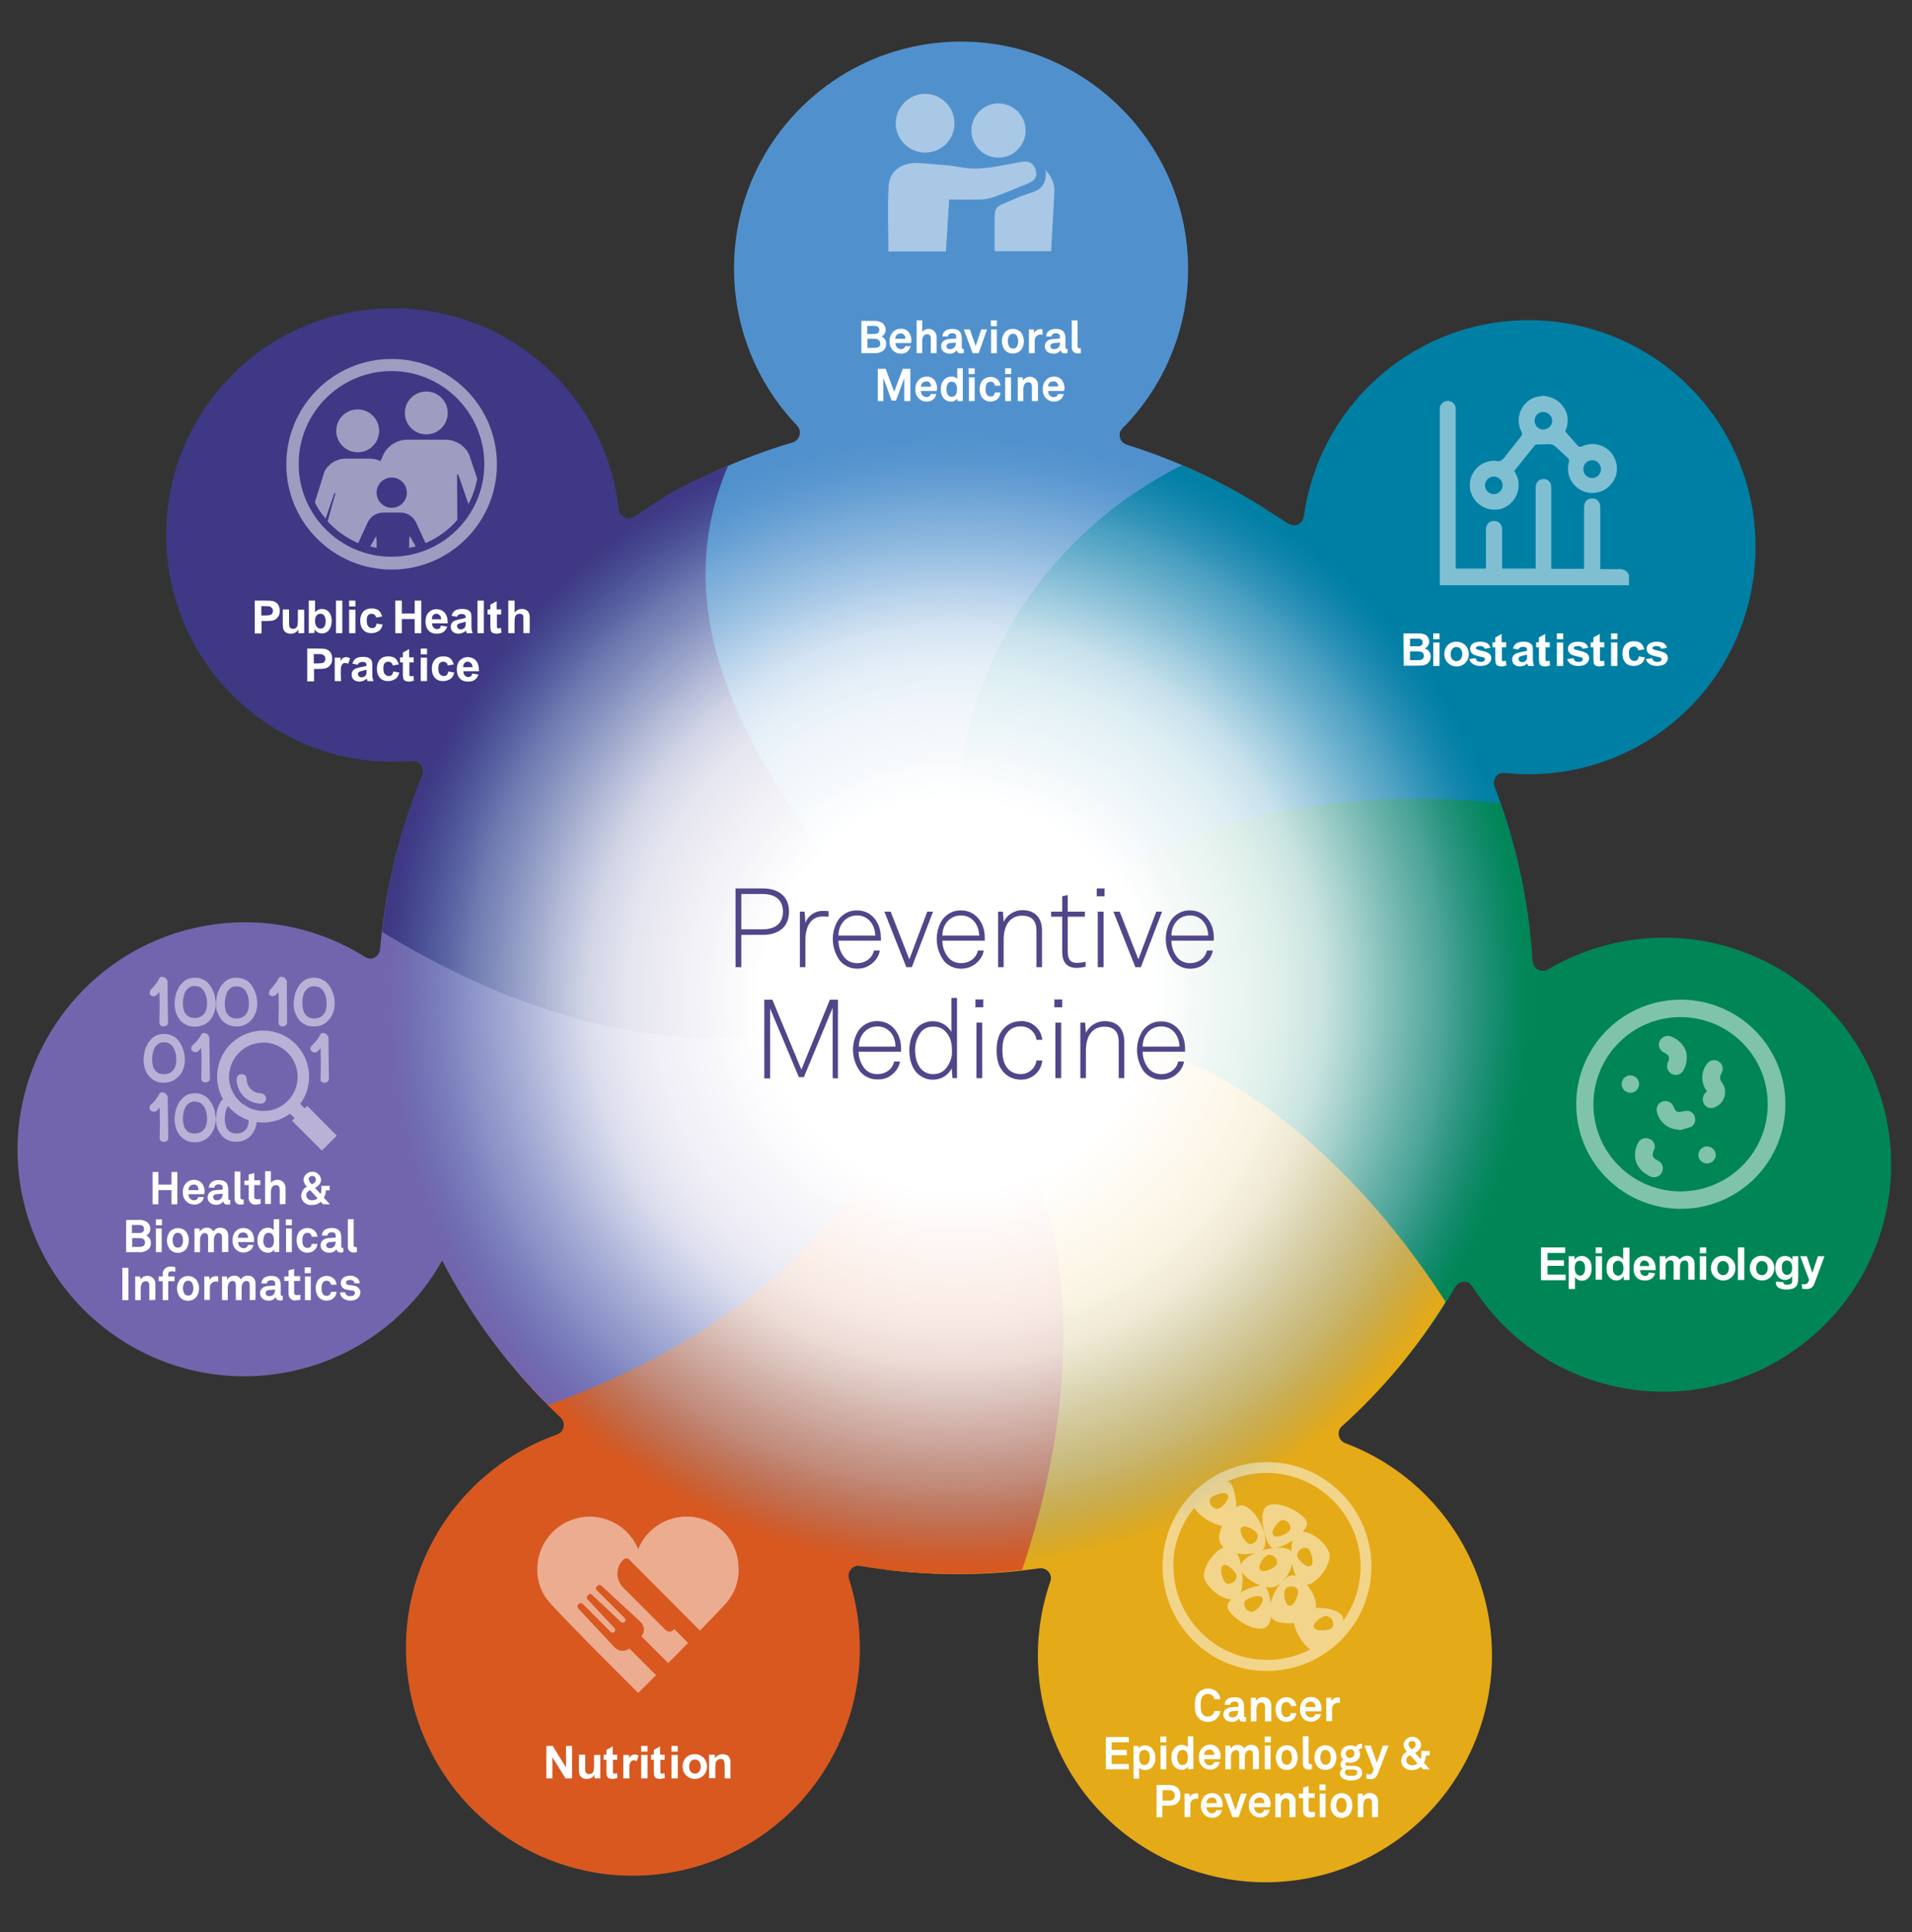 <?xml version="1.0" encoding="utf-8"?>
<!-- Generator: Adobe Illustrator 22.1.0, SVG Export Plug-In . SVG Version: 6.00 Build 0)  -->
<svg version="1.1" id="Layer_1_2_" xmlns="http://www.w3.org/2000/svg" xmlns:xlink="http://www.w3.org/1999/xlink" x="0px" y="0px"
	 viewBox="0 0 758 766" style="enable-background:new 0 0 758 766;" xml:space="preserve">
<rect x="0" y="0" width="758" height="766" fill="#333333" stroke="none"/>
<style type="text/css">
	.st0{fill:#5091CD;}
	.st1{opacity:0.5;}
	.st2{fill:#FFFFFF;}
	.st3{fill:#007FA4;}
	.st4{enable-background:new    ;}
	.st5{fill:#008656;}
	.st6{fill:#E5AA17;}
	.st7{opacity:0.5;fill:#FFFFFF;enable-background:new    ;}
	.st8{fill:#D85820;}
	.st9{fill:#7365AD;}
	.st10{fill:#3F3884;}
	.st11{fill:url(#SVGID_1_);}
	.st12{fill:none;stroke:url(#SVGID_2_);stroke-miterlimit:10;}
	.st13{fill:#514689;}
</style>
<g id="Layer_1">
	<title>prev-med-ring-7-circles copy 2</title>
	<g id="Layer_1_1_">
		<g>
			<g id="Icons">
				<g id="Behavioral_Medicine">
					<path class="st0" d="M445.2,169.6c16.3-16.6,25.6-38.8,25.8-62.1c0.5-49.3-39.4-90.3-88.7-91c-49.7-0.7-90.6,39-91.3,88.7
						c-0.3,23.6,8.6,46.4,25,63.5c1.5,1.6,1.5,4.1-0.1,5.7c-0.5,0.5-1,0.8-1.7,1c-20.6,6.1-40.3,15.1-58.4,26.7
						c12.3,96.3,62.7,168.4,123.1,168.4S489.7,298.4,502,202.1c-17.2-11.1-35.8-19.7-55.3-25.8c-2.1-0.6-3.3-2.9-2.7-5
						C444.4,170.6,444.7,170.1,445.2,169.6z"/>
					<g id="Behavioral_Medicine_Icon" class="st1">
						<path class="st2" d="M410.6,67.5c-0.7-2.6-2.4-3.8-5.1-3.4c-1.5,0.2-3,0.5-4.5,0.8c-6.7,1.2-13.3,2.8-20.2,1.4
							c-5.1-1-10.4-1.1-15.6-1.6c-7.2-0.7-12.5,2.6-12.9,9c-0.5,8.6-0.1,17.3-0.1,26H375c0.4-6.9,0.9-13.7,1.3-20.6
							c4.1,0,7.9,0.1,11.7,0c2,0,3.9-0.3,5.8-0.9c4.7-1.7,9.4-3.7,14-5.6C410.4,71.5,411.3,70,410.6,67.5z"/>
						<path class="st2" d="M414.5,67.4c0.6,5.3-1.6,7.9-6.1,9.1c-2.8,0.9-5.5,2-8.1,3.2c-6,2.4-6,2.4-6,8.8v11.1h22.4
							c0.4-7.9,0.9-15.6,1.3-23.3C418.2,73.2,417.2,70.4,414.5,67.4z"/>
						<path class="st2" d="M366.7,60.5c6.4,0,11.6-5,11.7-11.4s-5-11.7-11.4-11.9c-6.4-0.1-11.7,5-11.9,11.4
							C355,55.1,360.2,60.4,366.7,60.5L366.7,60.5z"/>
						<path class="st2" d="M395.9,62.5c5.9,0,10.7-4.9,10.7-10.8S401.7,41,395.8,41s-10.6,4.8-10.7,10.7
							C385.1,57.7,389.9,62.5,395.9,62.5z"/>
					</g>
					<g id="Behavioral_Medicine_Text">
						<path class="st2" d="M350,139.1c-1,0.7-2.2,1-3.4,0.9h-5.1v-12.8h5.1c1-0.1,2.1,0.2,3,0.7c0.9,0.6,1.5,1.7,1.5,2.8
							c0.1,1.1-0.6,2.2-1.6,2.7c1.1,0.5,1.9,1.6,1.8,2.9C351.4,137.4,350.9,138.4,350,139.1z M346.7,129.2h-2.9v3.2h2.9
							c1,0,1.9-0.4,1.9-1.6S347.7,129.2,346.7,129.2L346.7,129.2z M346.8,134.3h-2.9v3.6h2.9c1.1,0,2.2-0.4,2.2-1.7
							S347.9,134.3,346.8,134.3L346.8,134.3z"/>
						<path class="st2" d="M361.2,136H355c0,0.7,0.2,1.3,0.7,1.8c0.4,0.4,0.9,0.6,1.4,0.6c0.8,0.1,1.6-0.4,1.8-1.2h2.1
							c-0.1,0.6-0.4,1.2-0.8,1.7c-0.8,0.9-2,1.4-3.1,1.3c-1.1,0-2.2-0.4-3-1.2c-1-1-1.5-2.3-1.4-3.7c-0.1-1.4,0.4-2.7,1.4-3.8
							c0.8-0.8,1.9-1.2,3-1.2c1.4-0.1,2.7,0.6,3.4,1.7c0.6,1,0.9,2.1,0.8,3.3C361.2,135.4,361.2,135.8,361.2,136z M358.4,132.7
							c-0.4-0.4-0.9-0.6-1.4-0.5c-0.6,0-1.2,0.2-1.6,0.7c-0.3,0.4-0.5,0.9-0.5,1.4h4C359,133.8,358.8,133.2,358.4,132.7L358.4,132.7
							z"/>
						<path class="st2" d="M369,140v-5.8c0-1.1-0.4-1.7-1.5-1.7c-1.4,0-1.9,1.4-1.9,2.6v4.9h-2.2v-13h2.2v4.6
							c0.6-0.8,1.6-1.2,2.5-1.2c1.7-0.1,3.1,1.3,3.2,3c0,0.1,0,0.3,0,0.4v6.2H369z"/>
						<path class="st2" d="M380.9,140.1c-0.8,0.1-1.5-0.5-1.6-1.3c-0.6,0.9-1.7,1.5-2.8,1.4c-2.2,0-3.4-1.4-3.4-2.9
							c0-1.8,1.4-2.8,3.2-2.9l2.8-0.2v-0.6c0-0.9-0.3-1.5-1.6-1.5c-1,0-1.7,0.5-1.7,1.3h-2.2c0.1-2.1,1.8-3,3.9-3
							c1.6,0,3,0.5,3.5,1.9c0.2,0.6,0.3,1.2,0.3,1.9v3.5c0,0.4,0.1,0.6,0.5,0.6c0.1,0,0.2,0,0.3,0v1.6
							C381.6,140.1,381.2,140.1,380.9,140.1z M379,135.8l-2.4,0.2c-0.7,0-1.3,0.5-1.4,1.2c0,0.7,0.6,1.2,1.3,1.2l0,0
							c1.2,0.1,2.2-0.7,2.4-1.8c0-0.1,0-0.2,0-0.3v-0.5H379z"/>
						<path class="st2" d="M388,140h-2.4l-3.5-9.4h2.4l2.3,6.6l2.2-6.6h2.3L388,140z"/>
						<path class="st2" d="M392.8,129.3V127h2.4v2.3H392.8z M392.9,140v-9.4h2.3v9.4H392.9z"/>
						<path class="st2" d="M404.8,138.7c-1.6,1.8-4.4,2-6.2,0.3c-0.1-0.1-0.2-0.2-0.3-0.3c-1.5-2.1-1.5-4.8,0-6.9
							c1.6-1.8,4.4-1.9,6.2-0.3c0.1,0.1,0.2,0.2,0.3,0.3C406.3,133.9,406.3,136.7,404.8,138.7z M403,132.9c-0.4-0.4-0.9-0.6-1.4-0.6
							s-1,0.2-1.4,0.6c-0.9,1.4-0.9,3.3,0,4.7c0.4,0.4,0.9,0.6,1.4,0.6s1.1-0.2,1.4-0.6C403.9,136.2,403.9,134.4,403,132.9z"/>
						<path class="st2" d="M412.6,132.6c-1.3,0-2.4,1-2.4,2.3c0,0.1,0,0.2,0,0.3v4.8h-2.3v-9.4h1.9l0.2,1.4c0.5-1,1.5-1.6,2.6-1.5
							c0.2,0,0.5,0,0.7,0.1v2.2C413.1,132.6,412.9,132.6,412.6,132.6z"/>
						<path class="st2" d="M422.1,140.1c-0.8,0.1-1.5-0.5-1.6-1.3c-0.6,0.9-1.7,1.5-2.9,1.4c-2.2,0-3.4-1.4-3.4-2.9
							c0-1.8,1.4-2.8,3.2-2.9l2.8-0.2v-0.6c0-0.9-0.3-1.5-1.6-1.5c-1,0-1.7,0.5-1.7,1.3h-2.2c0.1-2.1,1.8-3,3.9-3
							c1.6,0,3,0.5,3.5,1.9c0.2,0.6,0.3,1.2,0.3,1.9v3.5c0,0.4,0.1,0.6,0.5,0.6c0.1,0,0.2,0,0.3,0v1.6
							C422.9,140.1,422.5,140.1,422.1,140.1z M420.2,135.8l-2.4,0.2c-0.7,0-1.3,0.5-1.4,1.2c0,0.7,0.6,1.2,1.3,1.2c0,0,0,0,0.1,0
							c1.2,0.1,2.2-0.7,2.4-1.8c0-0.1,0-0.2,0-0.3V135.8z"/>
						<path class="st2" d="M427.5,140.1c-1.2,0.2-2.4-0.7-2.6-1.9c0-0.2,0-0.4,0-0.6V127h2.3v10.2c0,0.5,0.1,0.9,0.9,0.9
							c0.2,0,0.2,0,0.4,0v1.9C428.2,140,427.8,140.1,427.5,140.1z"/>
						<path class="st2" d="M358.5,159v-9.1l-3.3,8.9h-1.7l-3.3-9v9.2H348v-12.8h3.1l3.4,9.1l3.4-9.1h3V159H358.5z"/>
						<path class="st2" d="M371.4,155h-6.3c0,0.7,0.2,1.3,0.7,1.8c0.4,0.4,0.9,0.6,1.4,0.6c0.8,0.1,1.6-0.4,1.8-1.2h2.2
							c-0.1,0.6-0.4,1.2-0.8,1.7c-0.8,0.9-2,1.4-3.1,1.3c-1.1,0-2.2-0.4-3-1.2c-1-1-1.5-2.3-1.4-3.7c-0.1-1.4,0.4-2.7,1.4-3.8
							c0.8-0.8,1.9-1.2,3-1.2c1.4-0.1,2.7,0.6,3.4,1.7c0.6,1,0.9,2.1,0.8,3.3C371.4,154.4,371.4,154.8,371.4,155z M368.6,151.7
							c-0.4-0.4-0.9-0.6-1.4-0.5c-0.6,0-1.2,0.2-1.6,0.7c-0.3,0.4-0.5,0.9-0.5,1.4h4C369.2,152.8,369,152.2,368.6,151.7L368.6,151.7
							z"/>
						<path class="st2" d="M379.6,159l-0.1-1c-0.6,0.8-1.6,1.3-2.6,1.2c-0.8,0-1.6-0.3-2.3-0.8c-1.1-1-1.8-2.5-1.6-4.1
							c-0.1-1.6,0.5-3.1,1.7-4.2c0.7-0.5,1.5-0.8,2.3-0.8c0.9-0.1,1.8,0.2,2.5,0.9V146h2.2v13H379.6z M377.3,151.3
							c-0.6,0-1.2,0.3-1.5,0.7c-0.4,0.7-0.6,1.5-0.6,2.3s0.2,1.6,0.6,2.3c0.4,0.5,0.9,0.7,1.5,0.7c1.8,0,2.1-1.7,2.1-3
							S379,151.3,377.3,151.3L377.3,151.3z"/>
						<path class="st2" d="M384,148.3V146h2.4v2.3H384z M384.1,159v-9.4h2.3v9.4H384.1z"/>
						<path class="st2" d="M395.9,157.7c-0.8,1-2,1.5-3.2,1.5c-1.3,0-2.4-0.5-3.3-1.5c-1.4-2.1-1.4-4.8,0-6.8c0.8-0.9,2-1.5,3.3-1.5
							c1.2,0,2.4,0.5,3.2,1.5c0.4,0.6,0.7,1.3,0.7,2h-2.2c0-0.3-0.1-0.6-0.3-0.9c-0.3-0.5-0.9-0.7-1.4-0.7s-1,0.2-1.4,0.6
							c-0.8,1.5-0.8,3.3,0,4.7c0.4,0.4,0.9,0.6,1.4,0.6c0.6,0,1.1-0.2,1.4-0.7c0.2-0.3,0.3-0.6,0.3-0.9h2.2
							C396.6,156.4,396.3,157.1,395.9,157.7z"/>
						<path class="st2" d="M398.5,148.3V146h2.4v2.3H398.5z M398.5,159v-9.4h2.3v9.4H398.5z"/>
						<path class="st2" d="M409.1,159v-5.7c0-1.1-0.4-1.8-1.5-1.8c-0.7,0-1.4,0.5-1.6,1.2c-0.3,0.8-0.4,1.7-0.3,2.5v3.8h-2.2v-9.4
							h1.9l0.2,1.2c1-1.5,3-1.9,4.5-0.9c0.9,0.6,1.5,1.7,1.4,2.8v6.3L409.1,159L409.1,159z"/>
						<path class="st2" d="M421.8,155h-6.3c0,0.7,0.2,1.3,0.7,1.8c0.4,0.4,0.9,0.6,1.4,0.6c0.5,0.1,1-0.1,1.4-0.4
							c0.2-0.2,0.4-0.5,0.5-0.8h2.2c-0.1,0.6-0.4,1.2-0.8,1.7c-0.8,0.9-2,1.4-3.1,1.3c-1.1,0-2.2-0.4-3-1.2c-1-1-1.5-2.3-1.4-3.7
							c-0.1-1.4,0.4-2.7,1.4-3.8c0.8-0.8,1.9-1.2,3-1.2c1.4-0.1,2.7,0.6,3.4,1.7c0.6,1,0.9,2.1,0.8,3.3
							C421.8,154.4,421.8,154.8,421.8,155z M419,151.7c-0.9-0.8-2.2-0.7-3,0.1l0,0c-0.3,0.4-0.5,0.9-0.5,1.4h4
							C419.6,152.8,419.4,152.2,419,151.7L419,151.7z"/>
					</g>
				</g>
				<g id="Biostatistics">
					<path class="st3" d="M596.6,306.4c23.1,2.5,46.3-4.1,64.7-18.4c39-30.3,46.2-87,16-126.1c-30.4-39.3-86.9-46.6-126.2-16.2
						c-18.7,14.4-31,35.7-34.2,59.1c-0.3,2.2-2.3,3.7-4.5,3.4c-0.6-0.1-1.2-0.3-1.8-0.7c-18.5-12-24.4-15.2-42-23.1
						c-88.2,44.5-108,148.1-70.4,195.3s125.5,41.8,208.5-8.5c-2.1-20.3-6.8-40.3-14.2-59.4c-0.8-2,0.2-4.4,2.2-5.2
						C595.2,306.5,595.9,306.4,596.6,306.4z"/>
					<g id="Biostatistics_Icon" class="st1">
						<path class="st2" d="M641.5,225.6c-2.3,0.1-4.6,0-7.1,0v-6.2c0-6.1,0-12.2,0-18.3c0-2.3-1.4-3.7-3.5-3.5
							c-1.8,0.1-2.9,1.5-2.9,3.6c0,7.5,0,15,0,22.5v1.8h-13v-2.1c0-9.7,0-19.3,0-29c0-0.7,0-1.3-0.1-2c-0.2-1.5-1.5-2.6-3-2.5
							c-1.9,0-3.1,1.4-3.1,3.5c0,10,0,20,0,30v2h-13.3c0-5.2,0-10.3,0-15.4c0-2.1-1.3-3.5-3.2-3.5s-3.2,1.4-3.2,3.5
							c0,3.9,0,7.9,0,11.8v3.6h-12v-61.9c0-0.6,0-1.1,0-1.7c-0.1-1.4-1.1-2.5-2.5-2.8c-1.3-0.3-2.6,0.3-3.3,1.4
							c-0.2,0.3-0.3,0.5-0.5,0.8V232h75v-4C645,226.1,643.5,225.5,641.5,225.6z"/>
						<path class="st2" d="M594.4,201.9c5.3-1.2,8.6-6.5,7.4-11.8c-0.3-1.2-0.8-2.3-1.5-3.4c2.7-3.4,5.5-6.8,8.2-10.2
							c0.2-0.3,0.8-0.3,1.3-0.3c1.5-0.1,3-0.1,4.5-0.1c0.7,0,1.4,0.2,2,0.6c1.7,1.5,3.3,3.1,5,4.6c0.7,0.5,0.9,1.4,0.6,2.2
							c-1,4,0.7,8.2,4.2,10.4c4.5,2.9,10.5,1.5,13.4-3s1.5-10.5-3-13.4c-2.8-1.7-6.2-2-9.2-0.6c-0.5,0.2-1.3,0.3-1.6,0
							c-1.7-1.9-3.4-3.8-5.2-5.9c1.9-4.3,1.1-8.4-2.4-11.6c-1.7-1.4-3.8-2.2-6-2.5h-0.7c-0.1,0.1-0.3,0.2-0.5,0.2
							c-6.4,0.2-11.2,7.7-7.6,14.3c0.2,0.5,0.1,1.1-0.2,1.5c-2.1,2.8-4.4,5.4-6.5,8.2c-1,1.3-2,2.1-3.7,1.6c-0.7-0.1-1.4,0-2.1,0.1
							c-5.2,0.8-8.8,5.7-8,11c0,0,0,0,0,0.1c0.9,5.3,6,8.9,11.3,8C594.2,201.9,594.3,201.9,594.4,201.9z M631.3,182.4
							c1.9,0.1,3.4,1.7,3.4,3.6c0,1.9-1.6,3.5-3.5,3.5s-3.5-1.6-3.5-3.5C627.7,184,629.3,182.4,631.3,182.4L631.3,182.4z
							 M611.7,163.3c2,0,3.6,1.6,3.7,3.5c-0.1,1.9-1.6,3.4-3.5,3.5c-1.9,0-3.5-1.5-3.5-3.4C608.3,165,609.7,163.4,611.7,163.3
							L611.7,163.3z M592.2,188.9c1.9,0,3.5,1.5,3.5,3.4v0.1c0,1.9-1.6,3.5-3.5,3.5s-3.5-1.6-3.5-3.5l0,0
							C588.7,190.5,590.2,189,592.2,188.9C592.2,188.9,592.2,188.9,592.2,188.9L592.2,188.9z"/>
					</g>
					<g id="Biostatistics_Text">
						<g class="st4">
							<path class="st2" d="M556.4,251.1h5.2c1,0,1.8,0,2.3,0.1s0.9,0.3,1.3,0.5s0.7,0.6,1,1.1c0.3,0.4,0.4,1,0.4,1.5
								c0,0.6-0.2,1.2-0.5,1.7c-0.3,0.5-0.8,0.9-1.3,1.1c0.8,0.2,1.4,0.6,1.8,1.2s0.6,1.2,0.6,1.9c0,0.6-0.1,1.2-0.4,1.7
								c-0.3,0.6-0.6,1-1.1,1.3s-1.1,0.5-1.7,0.6c-0.4,0-1.5,0.1-3.1,0.1h-4.4L556.4,251.1L556.4,251.1z M559,253.2v3h1.7
								c1,0,1.6,0,1.9,0c0.4-0.1,0.8-0.2,1-0.5c0.3-0.3,0.4-0.6,0.4-1s-0.1-0.7-0.3-1c-0.2-0.2-0.5-0.4-1-0.5c-0.3,0-1,0-2.2,0
								L559,253.2L559,253.2z M559,258.3v3.4h2.4c0.9,0,1.5,0,1.8-0.1c0.4-0.1,0.7-0.2,0.9-0.5s0.4-0.6,0.4-1.1c0-0.4-0.1-0.7-0.3-1
								s-0.5-0.5-0.8-0.6s-1.1-0.2-2.3-0.2H559V258.3z"/>
						</g>
						<g class="st4">
							<path class="st2" d="M568.2,253.4v-2.3h2.5v2.3H568.2z M568.2,264v-9.3h2.5v9.3H568.2z"/>
						</g>
						<g class="st4">
							<path class="st2" d="M572.6,259.2c0-0.8,0.2-1.6,0.6-2.4s1-1.4,1.7-1.8s1.6-0.6,2.5-0.6c1.4,0,2.6,0.5,3.5,1.4
								c0.9,0.9,1.4,2.1,1.4,3.5s-0.5,2.6-1.4,3.5s-2.1,1.4-3.4,1.4c-0.9,0-1.7-0.2-2.4-0.6s-1.4-1-1.8-1.7
								C572.8,261.1,572.6,260.2,572.6,259.2z M575.1,259.3c0,0.9,0.2,1.6,0.7,2.1s1,0.7,1.6,0.7s1.2-0.2,1.6-0.7s0.7-1.2,0.7-2.1
								s-0.2-1.6-0.7-2.1s-1-0.7-1.6-0.7s-1.2,0.2-1.6,0.7S575.1,258.4,575.1,259.3z"/>
						</g>
						<g class="st4">
							<path class="st2" d="M582.5,261.3l2.5-0.4c0.1,0.5,0.3,0.8,0.6,1.1c0.3,0.2,0.8,0.4,1.4,0.4c0.6,0,1.1-0.1,1.4-0.4
								c0.2-0.2,0.3-0.4,0.3-0.7c0-0.2-0.1-0.3-0.2-0.5c-0.1-0.1-0.4-0.2-0.8-0.3c-2-0.4-3.3-0.8-3.8-1.2c-0.7-0.5-1.1-1.2-1.1-2.1
								c0-0.8,0.3-1.5,1-2s1.6-0.8,3-0.8c1.3,0,2.2,0.2,2.8,0.6s1,1,1.3,1.8l-2.3,0.4c-0.1-0.4-0.3-0.6-0.6-0.8s-0.7-0.3-1.2-0.3
								c-0.7,0-1.1,0.1-1.4,0.3c-0.2,0.1-0.3,0.3-0.3,0.5s0.1,0.3,0.2,0.4c0.2,0.2,1,0.4,2.3,0.7s2.2,0.7,2.8,1.1
								c0.5,0.4,0.8,1.1,0.8,1.8c0,0.9-0.4,1.6-1.1,2.2s-1.8,0.9-3.2,0.9c-1.3,0-2.3-0.3-3-0.8S582.7,262.2,582.5,261.3z"/>
						</g>
						<g class="st4">
							<path class="st2" d="M597.1,254.6v2h-1.7v3.8c0,0.8,0,1.2,0,1.3s0.1,0.2,0.2,0.3s0.3,0.1,0.4,0.1c0.2,0,0.6-0.1,1-0.2
								l0.2,1.9c-0.6,0.2-1.2,0.4-2,0.4c-0.4,0-0.8-0.1-1.2-0.2s-0.6-0.3-0.8-0.6c-0.2-0.2-0.3-0.6-0.3-1c-0.1-0.3-0.1-0.9-0.1-1.7
								v-4.1h-1.1v-2h1.1v-1.9l2.5-1.4v3.3L597.1,254.6L597.1,254.6z"/>
						</g>
						<g class="st4">
							<path class="st2" d="M602,257.5l-2.2-0.4c0.3-0.9,0.7-1.6,1.3-2s1.5-0.7,2.7-0.7c1.1,0,1.9,0.1,2.5,0.4
								c0.5,0.3,0.9,0.6,1.1,1c0.2,0.4,0.3,1.1,0.3,2.2v2.9c0,0.8,0,1.4,0.1,1.8s0.2,0.8,0.4,1.3h-2.4c-0.1-0.2-0.1-0.4-0.2-0.7
								c0-0.1-0.1-0.2-0.1-0.3c-0.4,0.4-0.9,0.7-1.4,0.9s-1,0.3-1.5,0.3c-1,0-1.7-0.3-2.3-0.8s-0.8-1.2-0.8-2c0-0.5,0.1-1,0.4-1.4
								c0.3-0.4,0.6-0.7,1.1-0.9c0.5-0.2,1.1-0.4,2-0.6c1.2-0.2,2-0.4,2.4-0.6v-0.2c0-0.5-0.1-0.8-0.4-1c-0.2-0.2-0.7-0.3-1.3-0.3
								c-0.4,0-0.8,0.1-1,0.3C602.4,256.7,602.2,257,602,257.5z M605.3,259.5c-0.3,0.1-0.8,0.2-1.5,0.4s-1.1,0.3-1.3,0.4
								c-0.3,0.2-0.5,0.5-0.5,0.9c0,0.3,0.1,0.6,0.4,0.9s0.6,0.4,1,0.4s0.9-0.1,1.3-0.4c0.3-0.2,0.5-0.5,0.6-0.8
								c0.1-0.2,0.1-0.6,0.1-1.2L605.3,259.5L605.3,259.5z"/>
						</g>
						<g class="st4">
							<path class="st2" d="M614.4,254.6v2h-1.7v3.8c0,0.8,0,1.2,0,1.3s0.1,0.2,0.2,0.3s0.3,0.1,0.4,0.1c0.2,0,0.6-0.1,1-0.2
								l0.2,1.9c-0.6,0.2-1.2,0.4-2,0.4c-0.4,0-0.8-0.1-1.2-0.2s-0.6-0.3-0.8-0.6c-0.2-0.2-0.3-0.6-0.3-1c-0.1-0.3-0.1-0.9-0.1-1.7
								v-4.1H609v-2h1.1v-1.9l2.5-1.4v3.3L614.4,254.6L614.4,254.6z"/>
						</g>
						<g class="st4">
							<path class="st2" d="M617.2,253.4v-2.3h2.5v2.3H617.2z M617.2,264v-9.3h2.5v9.3H617.2z"/>
						</g>
						<g class="st4">
							<path class="st2" d="M621.3,261.3l2.5-0.4c0.1,0.5,0.3,0.8,0.6,1.1c0.3,0.2,0.8,0.4,1.4,0.4c0.6,0,1.1-0.1,1.4-0.4
								c0.2-0.2,0.3-0.4,0.3-0.7c0-0.2-0.1-0.3-0.2-0.5c-0.1-0.1-0.4-0.2-0.8-0.3c-2-0.4-3.3-0.8-3.8-1.2c-0.7-0.5-1.1-1.2-1.1-2.1
								c0-0.8,0.3-1.5,1-2s1.6-0.8,3-0.8c1.3,0,2.2,0.2,2.8,0.6s1,1,1.3,1.8l-2.3,0.4c-0.1-0.4-0.3-0.6-0.6-0.8s-0.7-0.3-1.2-0.3
								c-0.7,0-1.1,0.1-1.4,0.3c-0.2,0.1-0.3,0.3-0.3,0.5s0.1,0.3,0.2,0.4c0.2,0.2,1,0.4,2.3,0.7s2.2,0.7,2.8,1.1
								c0.5,0.4,0.8,1.1,0.8,1.8c0,0.9-0.4,1.6-1.1,2.2s-1.8,0.9-3.2,0.9c-1.3,0-2.3-0.3-3-0.8S621.6,262.2,621.3,261.3z"/>
						</g>
						<g class="st4">
							<path class="st2" d="M636,254.6v2h-1.7v3.8c0,0.8,0,1.2,0,1.3s0.1,0.2,0.2,0.3s0.3,0.1,0.4,0.1c0.2,0,0.6-0.1,1-0.2l0.2,1.9
								c-0.6,0.2-1.2,0.4-2,0.4c-0.4,0-0.8-0.1-1.2-0.2s-0.6-0.3-0.8-0.6c-0.2-0.2-0.3-0.6-0.3-1c-0.1-0.3-0.1-0.9-0.1-1.7v-4.1
								h-1.1v-2h1.1v-1.9l2.5-1.4v3.3L636,254.6L636,254.6z"/>
						</g>
						<g class="st4">
							<path class="st2" d="M638.7,253.4v-2.3h2.5v2.3H638.7z M638.7,264v-9.3h2.5v9.3H638.7z"/>
						</g>
						<g class="st4">
							<path class="st2" d="M651.9,257.4l-2.4,0.4c-0.1-0.5-0.3-0.9-0.6-1.1s-0.7-0.4-1.1-0.4c-0.6,0-1.1,0.2-1.5,0.6
								s-0.5,1.1-0.5,2.1c0,1.1,0.2,1.9,0.6,2.3s0.9,0.7,1.5,0.7c0.5,0,0.9-0.1,1.2-0.4s0.5-0.7,0.6-1.4l2.4,0.4
								c-0.3,1.1-0.7,2-1.5,2.5s-1.7,0.9-2.9,0.9c-1.4,0-2.5-0.4-3.3-1.3s-1.2-2.1-1.2-3.6s0.4-2.7,1.2-3.6s1.9-1.3,3.3-1.3
								c1.1,0,2,0.2,2.7,0.7S651.6,256.4,651.9,257.4z"/>
						</g>
						<g class="st4">
							<path class="st2" d="M652.5,261.3l2.5-0.4c0.1,0.5,0.3,0.8,0.6,1.1c0.3,0.2,0.8,0.4,1.4,0.4c0.6,0,1.1-0.1,1.4-0.4
								c0.2-0.2,0.3-0.4,0.3-0.7c0-0.2-0.1-0.3-0.2-0.5c-0.1-0.1-0.4-0.2-0.8-0.3c-2-0.4-3.3-0.8-3.8-1.2c-0.7-0.5-1.1-1.2-1.1-2.1
								c0-0.8,0.3-1.5,1-2s1.6-0.8,3-0.8c1.3,0,2.2,0.2,2.8,0.6s1,1,1.3,1.8l-2.3,0.4c-0.1-0.4-0.3-0.6-0.6-0.8s-0.7-0.3-1.2-0.3
								c-0.7,0-1.1,0.1-1.4,0.3c-0.2,0.1-0.3,0.3-0.3,0.5s0.1,0.3,0.2,0.4c0.2,0.2,1,0.4,2.3,0.7s2.2,0.7,2.8,1.1
								c0.5,0.4,0.8,1.1,0.8,1.8c0,0.9-0.4,1.6-1.1,2.2s-1.8,0.9-3.2,0.9c-1.3,0-2.3-0.3-3-0.8S652.7,262.2,652.5,261.3z"/>
						</g>
					</g>
				</g>
				<g id="Epidemiology">
					<path class="st5" d="M583.8,510.1c12.5,19.6,32.1,33.7,54.7,39.1c48,11.6,96.8-18.1,108.6-66c11.9-48.3-17.7-97-65.9-108.9
						c-22.9-5.6-47.2-2-67.5,10c-1.9,1.1-4.3,0.5-5.5-1.3c-0.3-0.6-0.5-1.2-0.6-1.8c-1.3-21.5-5.7-42.6-12.9-62.9
						c-96.6-9.7-178.2,23.3-191.8,82.1s45.4,124.2,136.5,157.8c14.6-14.3,27.3-30.4,37.6-48.1c1.1-1.9,3.6-2.6,5.5-1.5
						C582.9,509.1,583.4,509.6,583.8,510.1z"/>
					<g id="Epidemiology_Icon" class="st1">
						<path class="st2" d="M667.3,479.2c-22.9,0.5-41.9-17.6-42.4-40.5s17.6-41.9,40.5-42.4s41.9,17.6,42.4,40.5c0,0.3,0,0.6,0,1
							C707.8,460.3,689.8,478.7,667.3,479.2z M700.8,437.7c0-19.1-15.5-34.5-34.6-34.5s-34.5,15.5-34.5,34.6s15.5,34.5,34.6,34.5
							c0.1,0,0.2,0,0.2,0C685.6,472.1,700.9,456.6,700.8,437.7z"/>
						<path class="st2" d="M676.7,432.6c-1.1-1.4-1.7-3.1-1.8-4.9c-0.2-2.3,0.6-4.6,2.1-6.3c1.2-1.3,3.1-1.5,4.5-0.5
							c1.5,1,1.9,2.9,1,4.5c-0.8,1.2-0.8,2.7,0.2,3.8c2.1,2.9,1.4,6.9-1.5,9c-0.1,0.1-0.2,0.2-0.3,0.2c-2,1.3-4,1.1-5.2-0.5
							c-1.1-1.6-0.8-3.8,0.8-5C676.5,432.8,676.6,432.7,676.7,432.6z"/>
						<path class="st2" d="M665.7,447.8c-4.2,0-7.9-2.9-8.8-7c-0.5-1.7,0.4-3.5,2.1-4.1c1.7-0.6,3.6,0.1,4.3,1.7
							c0.1,0.2,0.2,0.4,0.3,0.6c0.7,1.8,1.6,2.1,3.4,1.6c0.8-0.2,1.6-0.3,2.4-0.2c1.5,0.3,2.5,1.5,2.6,3c0.2,1.4-0.5,2.8-1.8,3.4
							c-1.5,0.5-3,0.9-4.5,1.3V447.8z"/>
						<path class="st2" d="M648.2,457.8c0-1.7,0.4-3.3,1.2-4.7c0.8-1.7,2.9-2.4,4.6-1.6c1.7,0.7,2.5,2.7,1.7,4.4l0,0
							c-0.9,2-0.8,3,1.6,4.2c1.7,0.8,2.4,2.8,1.6,4.5c-0.7,1.7-2.6,2.5-4.3,1.9C651.2,465.2,648.1,462,648.2,457.8z"/>
						<path class="st2" d="M668.7,418.8c0.1,1.9-0.4,3.8-1.3,5.5c-0.9,1.7-3,2.3-4.7,1.4c-1.4-0.8-2.1-2.4-1.7-3.9
							c0.1-0.3,0.2-0.7,0.4-1c0.6-1.5,0.3-2.4-1-3.2c-0.2-0.1-0.5-0.3-0.8-0.4c-1.7-0.8-2.4-2.9-1.6-4.6c0.8-1.5,2.5-2.3,4.2-1.8
							C665.1,411.7,668.7,414.8,668.7,418.8z"/>
						<path class="st2" d="M642.9,429.8c0-1.9,1.5-3.5,3.4-3.5s3.5,1.5,3.5,3.4s-1.5,3.5-3.4,3.5l0,0
							C644.5,433.2,642.9,431.7,642.9,429.8L642.9,429.8z"/>
						<path class="st2" d="M676.8,454.5c1.8,0,3.4,1.5,3.4,3.3c0,0.1,0,0.1,0,0.2c-0.1,1.9-1.8,3.3-3.7,3.2
							c-1.8-0.1-3.2-1.6-3.2-3.3c0-1.8,1.5-3.4,3.3-3.4C676.7,454.4,676.7,454.4,676.8,454.5z"/>
					</g>
					<g id="Epidemiology_Text">
						<g class="st4">
							<path class="st2" d="M610.9,507.4v-12.9h9.6v2.2h-7v2.9h6.5v2.2h-6.5v3.5h7.2v2.2h-9.8V507.4z"/>
						</g>
						<g class="st4">
							<path class="st2" d="M621.9,498h2.3v1.4c0.3-0.5,0.7-0.8,1.2-1.1s1.1-0.4,1.7-0.4c1.1,0,2,0.4,2.8,1.3s1.1,2,1.1,3.6
								s-0.4,2.8-1.1,3.6c-0.8,0.9-1.7,1.3-2.8,1.3c-0.5,0-1-0.1-1.4-0.3s-0.9-0.6-1.3-1.1v4.7h-2.5V498z M624.3,502.6
								c0,1,0.2,1.8,0.6,2.3c0.4,0.5,0.9,0.8,1.5,0.8s1.1-0.2,1.4-0.7c0.4-0.5,0.6-1.2,0.6-2.3c0-1-0.2-1.7-0.6-2.2
								s-0.9-0.7-1.5-0.7s-1.1,0.2-1.5,0.7C624.5,501,624.3,501.6,624.3,502.6z"/>
						</g>
						<path class="st2" d="M632.6,496.8v-2.3h2.5v2.3H632.6z M632.6,507.4V498h2.5v9.3h-2.5V507.4z"/>
						<path class="st2" d="M646,507.4h-2.3V506c-0.4,0.5-0.8,0.9-1.3,1.2c-0.5,0.3-1,0.4-1.6,0.4c-1.1,0-2-0.4-2.8-1.3
							s-1.1-2.1-1.1-3.6c0-1.6,0.4-2.8,1.1-3.6c0.7-0.8,1.7-1.2,2.8-1.2c1,0,1.9,0.4,2.7,1.3v-4.6h2.5L646,507.4L646,507.4z
							 M639.4,502.5c0,1,0.1,1.7,0.4,2.2c0.4,0.6,1,1,1.7,1c0.6,0,1.1-0.2,1.5-0.7s0.6-1.2,0.6-2.2c0-1.1-0.2-1.8-0.6-2.3
							s-0.9-0.7-1.5-0.7s-1.1,0.2-1.5,0.7C639.6,500.9,639.4,501.6,639.4,502.5z"/>
						<g class="st4">
							<path class="st2" d="M653.7,504.4l2.5,0.4c-0.3,0.9-0.8,1.6-1.5,2.1s-1.5,0.7-2.6,0.7c-1.6,0-2.8-0.5-3.6-1.6
								c-0.6-0.8-0.9-1.9-0.9-3.2c0-1.5,0.4-2.8,1.2-3.6s1.8-1.3,3.1-1.3c1.4,0,2.5,0.5,3.3,1.4s1.2,2.3,1.2,4.2h-6.2
								c0,0.7,0.2,1.3,0.6,1.7c0.4,0.4,0.9,0.6,1.4,0.6c0.4,0,0.7-0.1,1-0.3S653.5,504.9,653.7,504.4z M653.8,501.9
								c0-0.7-0.2-1.3-0.6-1.6c-0.4-0.4-0.8-0.6-1.3-0.6s-1,0.2-1.3,0.6s-0.5,0.9-0.5,1.6H653.8z"/>
						</g>
						<g class="st4">
							<path class="st2" d="M658,498h2.3v1.3c0.8-1,1.8-1.5,2.9-1.5c0.6,0,1.1,0.1,1.6,0.4s0.8,0.6,1.1,1.1c0.4-0.5,0.9-0.9,1.3-1.1
								s1-0.4,1.5-0.4c0.7,0,1.3,0.1,1.7,0.4s0.8,0.7,1.1,1.2c0.2,0.4,0.3,1,0.3,1.9v6h-2.5V502c0-0.9-0.1-1.5-0.3-1.8
								c-0.2-0.4-0.6-0.5-1.1-0.5c-0.3,0-0.7,0.1-1,0.3s-0.5,0.5-0.7,0.9c-0.1,0.4-0.2,1.1-0.2,1.9v4.5h-2.5v-5.1
								c0-0.9,0-1.5-0.1-1.8s-0.2-0.5-0.4-0.6s-0.4-0.2-0.8-0.2c-0.4,0-0.7,0.1-1,0.3s-0.5,0.5-0.7,0.9s-0.2,1-0.2,1.9v4.5H658V498z
								"/>
						</g>
						<g class="st4">
							<path class="st2" d="M673.9,496.8v-2.3h2.5v2.3H673.9z M673.9,507.4V498h2.5v9.3h-2.5V507.4z"/>
						</g>
						<g class="st4">
							<path class="st2" d="M678.3,502.6c0-0.8,0.2-1.6,0.6-2.4s1-1.4,1.7-1.8s1.6-0.6,2.5-0.6c1.4,0,2.6,0.5,3.5,1.4
								s1.4,2.1,1.4,3.5s-0.5,2.6-1.4,3.5s-2.1,1.4-3.4,1.4c-0.9,0-1.7-0.2-2.4-0.6s-1.4-1-1.8-1.7
								C678.5,504.6,678.3,503.7,678.3,502.6z M680.8,502.7c0,0.9,0.2,1.6,0.7,2.1s1,0.7,1.6,0.7s1.2-0.2,1.6-0.7s0.7-1.2,0.7-2.1
								s-0.2-1.6-0.7-2.1s-1-0.7-1.6-0.7s-1.2,0.2-1.6,0.7S680.8,501.8,680.8,502.7z"/>
						</g>
						<g class="st4">
							<path class="st2" d="M689,507.4v-12.9h2.5v12.9H689z"/>
						</g>
						<g class="st4">
							<path class="st2" d="M693.7,502.6c0-0.8,0.2-1.6,0.6-2.4s1-1.4,1.7-1.8s1.6-0.6,2.5-0.6c1.4,0,2.6,0.5,3.5,1.4
								s1.4,2.1,1.4,3.5s-0.5,2.6-1.4,3.5s-2.1,1.4-3.4,1.4c-0.9,0-1.7-0.2-2.4-0.6c-0.8-0.4-1.4-1-1.8-1.7
								C693.9,504.6,693.7,503.7,693.7,502.6z M696.2,502.7c0,0.9,0.2,1.6,0.7,2.1s1,0.7,1.6,0.7s1.2-0.2,1.6-0.7
								c0.4-0.5,0.7-1.2,0.7-2.1s-0.2-1.6-0.7-2.1c-0.4-0.5-1-0.7-1.6-0.7s-1.2,0.2-1.6,0.7S696.2,501.8,696.2,502.7z"/>
						</g>
						<g class="st4">
							<path class="st2" d="M704.2,508l2.8,0.3c0,0.3,0.2,0.6,0.3,0.7c0.2,0.2,0.6,0.3,1.1,0.3c0.6,0,1.1-0.1,1.5-0.3
								c0.2-0.1,0.4-0.3,0.5-0.6c0.1-0.2,0.1-0.6,0.1-1.1v-1.4c-0.7,1-1.7,1.5-2.8,1.5c-1.3,0-2.2-0.5-3-1.6
								c-0.6-0.8-0.9-1.9-0.9-3.1c0-1.6,0.4-2.8,1.1-3.6s1.7-1.2,2.8-1.2c1.2,0,2.1,0.5,2.9,1.5V498h2.3v8.4c0,1.1-0.1,1.9-0.3,2.5
								s-0.4,1-0.8,1.3s-0.8,0.6-1.3,0.7s-1.2,0.3-2.1,0.3c-1.6,0-2.7-0.3-3.4-0.8s-1-1.2-1-2.1C704.2,508.2,704.2,508.1,704.2,508z
								 M706.4,502.5c0,1,0.2,1.7,0.6,2.2c0.4,0.5,0.9,0.7,1.4,0.7c0.6,0,1.1-0.2,1.5-0.7s0.6-1.2,0.6-2.1c0-1-0.2-1.7-0.6-2.2
								s-0.9-0.7-1.5-0.7s-1.1,0.2-1.5,0.7S706.4,501.6,706.4,502.5z"/>
						</g>
						<g class="st4">
							<path class="st2" d="M713.7,498h2.6l2.2,6.6l2.2-6.6h2.6l-3.3,9l-0.6,1.6c-0.2,0.5-0.4,1-0.6,1.2s-0.4,0.5-0.7,0.7
								s-0.6,0.3-0.9,0.4s-0.8,0.1-1.3,0.1s-0.9,0-1.4-0.1l-0.2-1.9c0.4,0.1,0.7,0.1,1,0.1c0.6,0,1-0.2,1.3-0.5s0.5-0.8,0.6-1.3
								L713.7,498z"/>
						</g>
					</g>
				</g>
				<g id="Cancer_Epidemiology_and_Prevention">
					<path class="st6" d="M416.4,626.9c-7.6,22-6.4,46.1,3.4,67.2c20.8,44.8,74.4,64.5,119.3,43.9c45.2-20.8,64.9-74.2,44.1-119.4
						c-9.9-21.5-27.8-38.2-49.9-46.5c-2.1-0.8-3.1-3.1-2.4-5.1c0.2-0.6,0.6-1.2,1.1-1.6c16-14.4,29.8-31,41.1-49.3
						c-52.6-81.6-129.2-125-183.7-99S320.6,530,351,622.2c20.3,2.6,40.8,2.4,61-0.5c2.2-0.3,4.2,1.1,4.6,3.3
						C416.7,625.6,416.6,626.3,416.4,626.9z"/>
					<path id="Cancer_Epidemiology_and_Prevention_Icon" class="st7" d="M502.2,579.6c-22.9,0.1-41.4,18.6-41.3,41.5
						s18.6,41.4,41.5,41.3c22.8-0.1,41.3-18.6,41.3-41.4C543.7,598.1,525.1,579.6,502.2,579.6z M539.4,621c0,7.7-2.4,15.2-6.9,21.5
						c0-0.2,0-0.4,0-0.7c-0.1-2.9-5.5-4.6-10.8-4.4c0.3-3-1.2-6.4-3.6-9.1c4.5-0.6,10.5-9.1,8.7-13.2c-1.6-3.7-6.4-7.7-10.3-7.9
						c1.5-1.7,2.2-3.4,1.2-4.7c-2.8-3.9-11.9-8-15.6-5.4s-0.3,15.9,2.5,16.6c-1.6,0.2-3.3,0.6-4.9,1.1l0.5-0.2
						c4-2.2-0.6-15.2-7-17.7c-1.1-0.3-2.2-0.1-3.1,0.6c0-4.6-1.4-9.8-3.1-10c-0.3,0-0.6,0-0.9,0c18.5-8.8,40.7-1,49.6,17.5
						C538.2,610,539.4,615.5,539.4,621z M520.8,644.7c-0.1-1.7,4.1-4.8,5.8-3.9c1.6,0.7,2.4,2.6,1.7,4.3
						C527.4,646.5,520.9,647.1,520.8,644.7z M497.8,615.6c-2.9,1.2-5.3,2.9-5.8,4.7c-0.3-1.5-0.8-3-1.6-4.5
						C492.8,616.3,495.3,616.2,497.8,615.6L497.8,615.6z M492.5,605.3c1.4-0.9,6.1,1.5,6.1,3.4c0.1,1.8-1.2,3.3-3,3.4
						C493.8,612.1,490.4,606.5,492.5,605.3L492.5,605.3z M492.4,623.1c1.2,2.2,4.3,4.3,7.3,5.4c-2.7,0.4-5.4,1.4-7.7,2.7
						C492.6,628.5,492.8,625.8,492.4,623.1L492.4,623.1z M493.3,635.2c0.4-1.6,6.6-3.8,7.3-1.5c0.5,1.6-2.8,5.6-4.7,5.2
						C494.2,638.7,493,637,493.3,635.2C493.3,635.3,493.3,635.2,493.3,635.2L493.3,635.2z M499.3,622c-0.7-1.5,2.2-5.9,4-5.7
						c1.8,0.1,3.1,1.6,3,3.4C506.2,621.4,500.3,624.2,499.3,622z M504.6,608.3c-0.7-1.5,2.2-5.9,4-5.7c1.8,0.1,3.1,1.6,3,3.4
						C511.5,607.7,505.5,610.5,504.6,608.3L504.6,608.3z M506.3,628.6c0.5-0.3,1-0.7,1.5-1.1c-1.9,2.3-3.3,5.1-4.1,8
						c-0.3-2.8-1-5.3-2-6.4C503.3,629.5,504.9,629.3,506.3,628.6L506.3,628.6z M506.1,613.6c2.2-0.6,4.3-1.6,6.3-2.9
						c-0.3,1.5-0.5,3-0.5,4.5c0-0.1-0.1-0.1-0.1-0.2C511.1,613.8,508.8,613.4,506.1,613.6L506.1,613.6z M512.3,619.9
						c0.3,1.7,0.7,3.3,1.4,4.9l-0.2-0.1c-1.3-0.6-2.9,0.1-4.4,1.5C510.7,624.3,511.8,622.1,512.3,619.9L512.3,619.9z M509.9,629.6
						c1.4-1.1,3.4-1,4.5,0.4c1,1.3-1.4,7.4-3.6,6.5C509.3,635.8,508.4,630.7,509.9,629.6L509.9,629.6z M514.3,616.1
						c0.4-1.7,2.1-2.8,3.8-2.5c1.6,0.4,3.5,6.7,1.2,7.3C517.7,621.4,513.8,617.9,514.3,616.1L514.3,616.1z M479.6,594.4
						c0.4-1.6,6.6-3.8,7.3-1.5c0.5,1.6-2.8,5.6-4.7,5.2C480.5,597.8,479.3,596.2,479.6,594.4L479.6,594.4L479.6,594.4z M485.2,620.4
						c1.6-0.4,5.5,3.1,5,4.9c-0.4,1.7-2.1,2.8-3.8,2.5C484.7,627.2,482.9,621,485.2,620.4L485.2,620.4z M465.1,621.1
						c0-8.5,2.9-16.7,8.3-23.3c2.7,3.6,6.7,6.2,11.1,7.1c-1,2.3-1.5,4.6-1,6.1c0.3,0.9,0.9,1.8,1.6,2.4c-4.3,1.7-9.1,9.1-7.5,12.8
						s6.5,7.7,10.5,7.8c-1.3,1.4-1.9,2.8-1.2,4c2.4,4.2,10.9,9.3,14.9,7.1c1.1-0.6,1.8-2.2,2.1-4.2c0.9,2.2,5.1,2.9,9.1,2.5
						c0.5,3.5,3.4,8.3,6.4,10.5c-18.3,9.4-40.7,2.2-50.1-16.1c-2.7-5.2-4.1-11-4.1-16.9L465.1,621.1z"/>
					<g id="Cancer_Epidemiology_and_Prevention_Text">
						<path class="st2" d="M482.5,681.1c-1,1-2.3,1.5-3.6,1.5c-1.4,0-2.7-0.5-3.6-1.4c-1.4-1.4-1.6-3.1-1.6-5.2s0.2-3.8,1.6-5.2
							c2-1.9,5.2-1.9,7.3,0c0.7,0.8,1.1,1.7,1.2,2.8h-2.4c0-0.5-0.2-1-0.6-1.3c-0.5-0.5-1.2-0.8-1.9-0.8c-0.8,0-1.5,0.3-2,0.8
							c-0.9,0.9-0.9,2.5-0.9,3.7s0,2.8,0.9,3.7c0.5,0.5,1.2,0.9,2,0.8c0.7,0,1.4-0.3,1.9-0.8c0.3-0.4,0.5-0.9,0.6-1.4h2.4
							C483.7,679.3,483.3,680.3,482.5,681.1z"/>
						<path class="st2" d="M492.8,682.5c-0.8,0.1-1.5-0.5-1.6-1.3c-0.6,0.9-1.7,1.5-2.8,1.4c-2.2,0-3.4-1.4-3.4-2.9
							c0-1.8,1.4-2.8,3.2-2.9l2.8-0.2V676c0-0.9-0.3-1.5-1.6-1.5c-1,0-1.6,0.5-1.7,1.3h-2.2c0.1-2.1,1.8-3,3.9-3
							c1.6,0,3,0.5,3.5,1.9c0.2,0.6,0.3,1.2,0.3,1.9v3.5c0,0.4,0.1,0.6,0.5,0.6c0.1,0,0.2,0,0.3,0v1.7
							C493.6,682.5,493.2,682.6,492.8,682.5z M490.9,678.2l-2.4,0.2c-0.7,0-1.3,0.5-1.4,1.2c0,0.7,0.6,1.2,1.3,1.2l0,0
							c1.2,0.2,2.2-0.7,2.4-1.8c0-0.1,0-0.2,0-0.3L490.9,678.2z"/>
						<path class="st2" d="M501.5,682.4v-5.7c0-1.1-0.4-1.8-1.5-1.8c-0.7,0-1.4,0.5-1.6,1.2c-0.3,0.8-0.4,1.7-0.3,2.5v3.8h-2.2V673
							h1.9l0.2,1.2c0.6-0.9,1.6-1.5,2.8-1.4c1.7-0.1,3.1,1.3,3.2,3c0,0.1,0,0.3,0,0.4v6.2H501.5z"/>
						<path class="st2" d="M513.2,681.1c-0.8,1-2,1.5-3.2,1.5c-1.3,0-2.4-0.5-3.3-1.5c-1.4-2.1-1.4-4.8,0-6.8c0.8-0.9,2-1.5,3.3-1.5
							c1.2,0,2.4,0.5,3.2,1.5c0.4,0.6,0.7,1.3,0.7,2h-2.2c0-0.3-0.1-0.6-0.3-0.9c-0.3-0.5-0.9-0.7-1.4-0.7s-1,0.2-1.4,0.6
							c-0.5,0.7-0.7,1.5-0.6,2.4c-0.1,0.8,0.1,1.7,0.6,2.4c0.3,0.4,0.8,0.6,1.4,0.6s1.1-0.2,1.4-0.7c0.2-0.3,0.3-0.6,0.3-0.9h2.2
							C513.9,679.8,513.6,680.5,513.2,681.1z"/>
						<path class="st2" d="M523.8,678.4h-6.3c0,0.7,0.2,1.3,0.7,1.8c0.4,0.4,0.9,0.6,1.4,0.6c0.5,0.1,1-0.1,1.4-0.5
							c0.2-0.2,0.4-0.5,0.5-0.8h2.2c-0.1,0.6-0.4,1.2-0.8,1.7c-1.7,1.7-4.4,1.8-6.1,0.2c-1-1-1.5-2.3-1.4-3.7
							c-0.1-1.4,0.4-2.7,1.3-3.8c0.8-0.8,1.9-1.2,3-1.2c1.4,0,2.6,0.6,3.4,1.7c0.6,1,0.9,2.1,0.8,3.3
							C523.8,677.8,523.8,678.2,523.8,678.4z M521,675.1c-0.9-0.8-2.2-0.7-3,0.1l0,0c-0.3,0.4-0.5,0.9-0.5,1.5h4
							C521.6,676.2,521.4,675.6,521,675.1z"/>
						<path class="st2" d="M530.5,675c-1.3,0-2.4,1-2.4,2.3c0,0.1,0,0.2,0,0.3v4.7h-2.3V673h1.9l0.2,1.4c0.5-1,1.5-1.6,2.6-1.5
							c0.2,0,0.5,0,0.7,0.1v2.2C531,675,530.8,675,530.5,675z"/>
						<path class="st2" d="M438.4,701.4v-12.8h9.1v2.1h-6.8v3h6v2.1h-6v3.5h6.8v2.1L438.4,701.4z"/>
						<path class="st2" d="M456.4,700.9c-0.7,0.5-1.5,0.8-2.3,0.8c-0.9,0.1-1.8-0.3-2.5-0.9v4.3h-2.2v-13h1.9l0.1,1
							c0.6-0.8,1.6-1.3,2.6-1.2c0.8,0,1.6,0.3,2.3,0.8c1.2,1,1.8,2.5,1.7,4.1C458.2,698.2,457.6,699.8,456.4,700.9z M455.2,694.4
							c-0.4-0.5-0.9-0.7-1.5-0.7c-1.8,0-2.1,1.7-2.1,3s0.4,3,2.1,3c0.6,0,1.2-0.3,1.5-0.7c0.4-0.7,0.6-1.5,0.6-2.3
							C455.9,695.9,455.7,695.1,455.2,694.4z"/>
						<path class="st2" d="M460,690.7v-2.3h2.4v2.3H460z M460.1,701.4V692h2.3v9.4H460.1z"/>
						<path class="st2" d="M471.1,701.4l-0.1-1c-0.6,0.8-1.6,1.3-2.6,1.2c-0.8,0-1.6-0.3-2.3-0.8c-1.2-1-1.8-2.5-1.7-4.1
							c-0.1-1.6,0.5-3.1,1.7-4.2c0.7-0.5,1.5-0.8,2.3-0.8c0.9-0.1,1.8,0.3,2.5,0.9v-4.3h2.2v13L471.1,701.4z M468.8,693.7
							c-0.6,0-1.2,0.3-1.5,0.7c-0.4,0.7-0.6,1.5-0.6,2.3s0.2,1.6,0.6,2.3c0.4,0.5,0.9,0.7,1.5,0.7c1.8,0,2.1-1.7,2.1-3
							S470.6,693.7,468.8,693.7z"/>
						<path class="st2" d="M483.7,697.4h-6.3c0,0.7,0.2,1.3,0.7,1.8c0.4,0.4,0.9,0.6,1.4,0.6c0.5,0.1,1-0.1,1.4-0.5
							c0.2-0.2,0.4-0.5,0.5-0.8h2.2c-0.1,0.6-0.4,1.2-0.8,1.7c-0.8,0.9-2,1.4-3.1,1.3c-1.1,0-2.2-0.4-3-1.2c-1-1-1.5-2.3-1.4-3.7
							c-0.1-1.4,0.4-2.7,1.4-3.8c0.8-0.8,1.9-1.2,3-1.2c1.4,0,2.6,0.6,3.4,1.7c0.6,1,0.9,2.1,0.8,3.3
							C483.6,696.8,483.7,697.2,483.7,697.4z M480.9,694.1c-0.9-0.8-2.2-0.7-3,0.1l0,0c-0.3,0.4-0.5,0.9-0.5,1.5h4
							C481.4,695.2,481.2,694.6,480.9,694.1z"/>
						<path class="st2" d="M496.7,701.4v-5.8c0-1.2-0.3-1.8-1.4-1.8s-1.8,1.3-1.8,2.5v5.1h-2.2v-5.8c0-1.2-0.3-1.8-1.4-1.8
							s-1.9,1.3-1.9,2.5v5.1h-2.2V692h1.9l0.2,1.2c0.6-0.9,1.6-1.5,2.7-1.5c1.1-0.1,2.2,0.5,2.7,1.5c0.6-1,1.7-1.6,2.8-1.5
							c2,0,3,1.3,3,3.3v6.3L496.7,701.4z"/>
						<path class="st2" d="M501.4,690.7v-2.3h2.4v2.3H501.4z M501.4,701.4V692h2.3v9.4H501.4z"/>
						<path class="st2" d="M513.4,700.2c-1.6,1.8-4.4,2-6.2,0.3c-0.1-0.1-0.2-0.2-0.3-0.3c-1.5-2.1-1.5-4.8,0-6.9
							c1.6-1.8,4.4-2,6.2-0.3c0.1,0.1,0.2,0.2,0.3,0.3C514.8,695.3,514.8,698.1,513.4,700.2z M511.5,694.3c-0.8-0.8-2-0.8-2.8,0l0,0
							c-0.9,1.4-0.9,3.3,0,4.7c0.8,0.8,2,0.8,2.8,0l0,0C512.4,697.6,512.4,695.8,511.5,694.3z"/>
						<path class="st2" d="M519,701.5c-1.2,0.2-2.4-0.7-2.5-2c0-0.2,0-0.4,0-0.6v-10.6h2.3v10.2c0,0.5,0.1,0.9,0.9,0.9
							c0.2,0,0.2,0,0.4,0v1.9C519.7,701.5,519.3,701.5,519,701.5z"/>
						<path class="st2" d="M528.7,700.2c-1.6,1.8-4.4,2-6.2,0.3c-0.1-0.1-0.2-0.2-0.3-0.3c-1.5-2.1-1.5-4.8,0-6.9
							c1.6-1.8,4.4-2,6.2-0.3c0.1,0.1,0.2,0.2,0.3,0.3C530.2,695.3,530.2,698.1,528.7,700.2z M526.9,694.3c-0.8-0.8-2-0.8-2.8,0l0,0
							c-0.9,1.5-0.9,3.3,0,4.7c0.8,0.8,2,0.8,2.8,0l0,0C527.8,697.6,527.8,695.8,526.9,694.3z"/>
						<path class="st2" d="M535.6,705.8c-1.2,0.1-2.3-0.2-3.3-0.8c-0.7-0.4-1.1-1.2-1.1-2s0.4-1.5,1.1-1.9c-0.6-0.3-0.9-0.9-0.9-1.6
							c0-0.8,0.4-1.5,1.1-1.9c-0.6-0.6-1-1.4-0.9-2.3c0-2.2,1.7-3.4,3.8-3.4c0.7,0,1.5,0.2,2.1,0.6c0.3-0.7,1.1-1.2,1.9-1.2
							c0.2,0,0.4,0,0.6,0v1.8h-0.2c-0.5,0-1,0.2-1.1,0.6c0.3,0.5,0.5,1.1,0.5,1.7c0,2.1-1.8,3.4-3.8,3.4c-0.5,0-1-0.1-1.5-0.2
							c-0.3,0.1-0.4,0.4-0.5,0.7c0,0.6,0.6,0.7,1,0.7h1.5c1-0.1,2.1,0.1,3,0.6c0.7,0.5,1.2,1.4,1.1,2.2
							C540.1,705.1,537.7,705.8,535.6,705.8z M535.8,701.5H534c-0.5,0.1-0.9,0.6-0.8,1.2c0,1.2,1.5,1.3,2.4,1.3s2.5,0,2.5-1.3
							S536.6,701.5,535.8,701.5L535.8,701.5z M535.3,693.5c-1,0-1.8,0.7-1.8,1.6c0,1,0.7,1.8,1.6,1.8c1,0,1.8-0.7,1.8-1.6v-0.1
							c0.1-0.9-0.5-1.7-1.4-1.8C535.5,693.5,535.4,693.5,535.3,693.5L535.3,693.5z"/>
						<path class="st2" d="M546.3,703c-0.5,1.2-1.2,2.3-2.9,2.3c-0.6,0-1.2-0.1-1.7-0.2v-1.9c0.4,0.1,0.8,0.2,1.3,0.2
							s0.9-0.3,1.1-0.7l0.5-1.3l-3.7-9.4h2.5l2.5,6.8l2.3-6.8h2.3L546.3,703z"/>
						<path class="st2" d="M564.2,701.4l-0.9-1c-1,0.9-2.3,1.3-3.6,1.3c-2.2,0.2-4.1-1.5-4.2-3.6c0-0.1,0-0.2,0-0.2
							c0.1-1.5,0.9-2.8,2.3-3.5c-0.8-0.7-1.3-1.7-1.4-2.8c0.2-1.9,2-3.3,3.9-3.1c1.6,0.2,2.8,1.4,3.1,3c0,1.7-1,2.6-2.4,3.4l2.2,2.4
							c0.2-0.5,0.3-1,0.3-1.6s0-1.2,0-1.6h3.3v1.8h-1.5c0,1-0.3,2-0.8,2.9c0.8,0.9,1.6,1.7,2.3,2.6L564.2,701.4z M559,695.8
							c-0.8,0.5-1.5,0.9-1.5,2s1,2,2.1,2c0.1,0,0.1,0,0.2,0c0.8,0,1.6-0.2,2.1-0.8C560.9,697.9,560,696.8,559,695.8z M559.8,690.2
							c-0.7-0.1-1.4,0.5-1.4,1.2v0.1c0,0.8,0.7,1.4,1.2,2c0.8-0.4,1.6-0.8,1.6-1.9c0.1-0.7-0.5-1.4-1.2-1.4
							C560,690.2,559.9,690.2,559.8,690.2L559.8,690.2z"/>
						<path class="st2" d="M463.5,715.8h-2.7v4.6h-2.3v-12.8h5c2.9,0,4.5,1.6,4.5,4.1S466.5,715.8,463.5,715.8z M463.5,709.7h-2.6
							v4.1h2.6c1.5,0,2.2-0.8,2.2-2c0.1-1.1-0.8-2.1-1.9-2.1C463.7,709.6,463.6,709.6,463.5,709.7z"/>
						<path class="st2" d="M474.3,713c-1.3,0-2.4,1-2.4,2.3c0,0.1,0,0.2,0,0.3v4.7h-2.3V711h1.9l0.2,1.4c0.5-1,1.5-1.6,2.6-1.5
							c0.2,0,0.5,0,0.7,0.1v2.2C474.8,713,474.5,713,474.3,713z"/>
						<path class="st2" d="M484.6,716.4h-6.3c0,0.7,0.2,1.3,0.7,1.8c0.4,0.4,0.9,0.6,1.4,0.6c0.8,0.1,1.6-0.4,1.8-1.2h2.2
							c-0.1,0.6-0.4,1.2-0.8,1.7c-0.8,0.9-2,1.4-3.1,1.3c-1.1,0-2.2-0.4-3-1.2c-1-1-1.5-2.3-1.4-3.7c0-1.4,0.5-2.7,1.4-3.7
							c0.8-0.8,1.9-1.2,3-1.2c1.4,0,2.6,0.6,3.4,1.7c0.6,1,0.9,2.1,0.8,3.3C484.6,715.8,484.6,716.2,484.6,716.4z M481.8,713.1
							c-0.4-0.4-0.9-0.6-1.4-0.5c-0.6,0-1.2,0.2-1.6,0.7c-0.3,0.4-0.5,0.9-0.5,1.5h4C482.4,714.2,482.2,713.6,481.8,713.1z"/>
						<path class="st2" d="M491,720.4h-2.4l-3.5-9.4h2.4l2.3,6.6l2.2-6.6h2.3L491,720.4z"/>
						<path class="st2" d="M503.5,716.4h-6.3c0,0.7,0.2,1.3,0.7,1.8c0.4,0.4,0.9,0.6,1.4,0.6c0.5,0.1,1-0.1,1.4-0.5
							c0.2-0.2,0.4-0.5,0.5-0.8h2.2c-0.1,0.6-0.4,1.2-0.8,1.7c-0.8,0.9-2,1.4-3.1,1.3c-1.1,0-2.2-0.4-3-1.2c-1-1-1.5-2.3-1.4-3.7
							c-0.1-1.4,0.4-2.7,1.4-3.8c0.8-0.8,1.9-1.2,3-1.2c1.4,0,2.6,0.6,3.4,1.7c0.6,1,0.9,2.1,0.8,3.3
							C503.5,715.8,503.5,716.2,503.5,716.4z M500.7,713.1c-0.4-0.4-0.9-0.6-1.4-0.5c-0.6,0-1.2,0.2-1.6,0.7
							c-0.3,0.4-0.5,0.9-0.5,1.5h4C501.3,714.2,501.1,713.6,500.7,713.1z"/>
						<path class="st2" d="M511.2,720.4v-5.7c0-1.1-0.4-1.8-1.5-1.8c-0.7,0-1.4,0.5-1.6,1.2c-0.3,0.8-0.4,1.7-0.3,2.5v3.8h-2.2V711
							h1.9l0.2,1.2c1-1.5,3-1.9,4.5-0.9c0.9,0.6,1.5,1.7,1.4,2.8v6.2L511.2,720.4z"/>
						<path class="st2" d="M519.4,720.5c-1.4,0.2-2.7-0.9-2.8-2.3c0-0.2,0-0.4,0-0.6v-4.8h-1.7V711h1.7v-2.4l2.2-0.6v2.9h2.4v1.8
							h-2.4v4.6c0,0.7,0.3,1,1,1c0.5,0,1,0,1.5-0.1v1.9C520.7,720.4,520.1,720.5,519.4,720.5z"/>
						<path class="st2" d="M523.1,709.7v-2.3h2.4v2.3H523.1z M523.2,720.4V711h2.3v9.4H523.2z"/>
						<path class="st2" d="M535.1,719.2c-1.6,1.8-4.4,2-6.2,0.3c-0.1-0.1-0.2-0.2-0.3-0.3c-1.5-2.1-1.5-4.8,0-6.9
							c1.6-1.8,4.4-2,6.2-0.3c0.1,0.1,0.2,0.2,0.3,0.3C536.5,714.3,536.5,717.1,535.1,719.2z M533.2,713.3c-0.8-0.8-2-0.8-2.8,0l0,0
							c-0.9,1.5-0.9,3.3,0,4.7c0.8,0.8,2,0.8,2.8,0l0,0C534.1,716.6,534.1,714.8,533.2,713.3z"/>
						<path class="st2" d="M543.9,720.4v-5.7c0-1.1-0.4-1.8-1.5-1.8c-0.7,0-1.4,0.5-1.6,1.2c-0.3,0.8-0.4,1.7-0.3,2.5v3.8h-2.2V711
							h1.9l0.2,1.2c1-1.5,3-1.9,4.5-0.9c0.9,0.6,1.5,1.7,1.4,2.8v6.2L543.9,720.4z"/>
					</g>
				</g>
				<g id="Nutrition">
					<path class="st8" d="M220.8,568.7c-21.9,7.7-40,23.7-50.4,44.5c-22.1,44.1-4.2,98.4,39.9,120.7c44.4,22.4,98.5,4.6,120.9-39.8
						c10.7-21.1,12.6-45.6,5.4-68.1c-0.7-2.1,0.4-4.4,2.5-5.1c0.6-0.2,1.3-0.3,1.9-0.1c21.2,3.5,42.8,4.1,64.2,1.5
						c31.1-92,17.4-178.9-36.9-205.3s-131.2,16.3-184.4,97.5c10.6,17.5,23.5,33.5,38.4,47.5c1.6,1.5,1.6,4.1,0.1,5.7
						C221.9,568.1,221.4,568.4,220.8,568.7z"/>
					<path id="Nutrition_Icon" class="st7" d="M272.2,601.2c-8.4,0-16,5.1-19.2,12.9c-4.4-10.6-16.5-15.7-27.1-11.3
						C218.1,606,213,613.6,213,622c-0.1,4.9,1.6,9.6,4.9,13.3c8.4,9.3,35.1,35.8,35.1,35.8s2.9-2.9,7.1-7l-10.6-10.6
						c-1.7,1.3-4.1,1.2-5.7-0.3l-14.6-15.6c-0.4-0.4-0.4-1.1,0-1.5l0.3-0.3c0.2-0.2,0.5-0.3,0.8-0.3s0.5,0.1,0.7,0.3l11.1,11.1
						c0.4,0.4,1.1,0.4,1.5,0l0,0c0.4-0.4,0.4-1.1,0-1.5l0,0L232.9,634c-0.2-0.2-0.3-0.5-0.3-0.7c0-0.3,0.1-0.5,0.3-0.7l0.4-0.4
						c0.2-0.2,0.5-0.3,0.7-0.3c0.3,0,0.5,0.1,0.7,0.3l11.5,10.8c0.4,0.4,1.1,0.3,1.5-0.1c0.4-0.4,0.4-1,0-1.4l-11.1-11.1
						c-0.4-0.4-0.4-1-0.1-1.4c0,0,0,0,0.1-0.1l0.4-0.3c0.2-0.2,0.4-0.3,0.7-0.3s0.5,0.1,0.7,0.3L254,643c1.5,1.5,1.7,4,0.3,5.7
						l10.6,10.6c2.5-2.5,5.2-5.3,7.9-8l-5.5-5.5l-0.4,0.4c-0.8,0.8-2.2,0.8-3,0l0,0l-16.8-16.8c-3.1-3.1-3.1-8.1,0-11.1l0.1-0.1
						c0.6-0.6,1.6-0.6,2.2,0l0,0l22.7,22.8l5.4,5.4c4.3-4.4,8.1-8.4,10.5-11c3.2-3.7,5-8.5,4.8-13.4
						C293,610.5,283.7,601.2,272.2,601.2z"/>
					<g id="Nutrition_Text">
						<g class="st4">
							<path class="st2" d="M216.6,705v-12.9h2.5l5.3,8.6v-8.6h2.4V705h-2.6l-5.2-8.4v8.4H216.6z"/>
						</g>
						<path class="st2" d="M235.7,705v-1.4c-0.3,0.5-0.8,0.9-1.3,1.2s-1.1,0.4-1.8,0.4c-0.6,0-1.2-0.1-1.7-0.4s-0.9-0.7-1.1-1.2
							s-0.3-1.2-0.3-2.1v-5.9h2.5v4.3c0,1.3,0,2.1,0.1,2.4c0.1,0.3,0.3,0.5,0.5,0.7s0.5,0.3,0.9,0.3s0.8-0.1,1.1-0.3
							s0.6-0.5,0.7-0.9c0.1-0.3,0.2-1.2,0.2-2.5v-3.9h2.5v9.3L235.7,705L235.7,705z"/>
						<path class="st2" d="M244.7,695.6v2H243v3.8c0,0.8,0,1.2,0,1.3s0.1,0.2,0.2,0.3s0.3,0.1,0.4,0.1c0.2,0,0.6-0.1,1-0.2l0.2,1.9
							c-0.6,0.2-1.2,0.4-2,0.4c-0.4,0-0.8-0.1-1.2-0.2c-0.4-0.1-0.6-0.3-0.8-0.6c-0.2-0.2-0.3-0.6-0.3-1c-0.1-0.3-0.1-0.9-0.1-1.7
							v-4.1h-1.1v-2h1.1v-1.9l2.5-1.4v3.3L244.7,695.6L244.7,695.6z"/>
						<g class="st4">
							<path class="st2" d="M249.6,705h-2.5v-9.3h2.3v1.3c0.4-0.6,0.7-1,1.1-1.2s0.7-0.3,1.1-0.3c0.6,0,1.1,0.2,1.6,0.5l-0.8,2.2
								c-0.4-0.3-0.8-0.4-1.2-0.4c-0.3,0-0.6,0.1-0.9,0.3c-0.2,0.2-0.4,0.5-0.6,1s-0.2,1.5-0.2,3.1L249.6,705L249.6,705z"/>
						</g>
						<g class="st4">
							<path class="st2" d="M254.2,694.4v-2.3h2.5v2.3H254.2z M254.2,705v-9.3h2.5v9.3H254.2z"/>
						</g>
						<g class="st4">
							<path class="st2" d="M263.5,695.6v2h-1.7v3.8c0,0.8,0,1.2,0,1.3s0.1,0.2,0.2,0.3s0.3,0.1,0.4,0.1c0.2,0,0.6-0.1,1-0.2
								l0.2,1.9c-0.6,0.2-1.2,0.4-2,0.4c-0.4,0-0.8-0.1-1.2-0.2c-0.4-0.1-0.6-0.3-0.8-0.6c-0.2-0.2-0.3-0.6-0.3-1
								c-0.1-0.3-0.1-0.9-0.1-1.7v-4.1h-1.1v-2h1.1v-1.9l2.5-1.4v3.3L263.5,695.6L263.5,695.6z"/>
						</g>
						<g class="st4">
							<path class="st2" d="M266.2,694.4v-2.3h2.5v2.3H266.2z M266.2,705v-9.3h2.5v9.3H266.2z"/>
						</g>
						<g class="st4">
							<path class="st2" d="M270.6,700.2c0-0.8,0.2-1.6,0.6-2.4s1-1.4,1.7-1.8s1.6-0.6,2.5-0.6c1.4,0,2.6,0.5,3.5,1.4
								s1.4,2.1,1.4,3.5s-0.5,2.6-1.4,3.5s-2.1,1.4-3.4,1.4c-0.9,0-1.7-0.2-2.4-0.6s-1.4-1-1.8-1.7
								C270.8,702.1,270.6,701.2,270.6,700.2z M273.2,700.3c0,0.9,0.2,1.6,0.7,2.1s1,0.7,1.6,0.7s1.2-0.2,1.6-0.7s0.7-1.2,0.7-2.1
								c0-0.9-0.2-1.6-0.7-2.1s-1-0.7-1.6-0.7s-1.2,0.2-1.6,0.7S273.2,699.4,273.2,700.3z"/>
						</g>
						<g class="st4">
							<path class="st2" d="M289.8,705h-2.5v-4.8c0-1-0.1-1.7-0.2-2s-0.3-0.5-0.5-0.7s-0.5-0.2-0.9-0.2s-0.8,0.1-1.2,0.4
								s-0.6,0.5-0.7,0.9s-0.2,1.1-0.2,2.1v4.2h-2.5v-9.3h2.3v1.4c0.8-1.1,1.8-1.6,3.1-1.6c0.5,0,1,0.1,1.5,0.3s0.8,0.4,1,0.8
								s0.4,0.7,0.5,1s0.1,0.9,0.1,1.7v5.8H289.8z"/>
						</g>
					</g>
				</g>
				<g id="Health_and_Biomedical_Informatics">
					<path class="st9" d="M144.6,379.3c-19.7-12.4-43.5-16.6-66.2-11.7c-48.3,10.2-79.6,58-69.6,106.3
						c10.1,48.7,57.7,79.9,106.4,69.8c25.5-5.3,47.4-21.3,60.1-44c10.9,21.2,25.1,40.5,42,57.3c91.3-32.9,150.8-97.8,137.7-156.7
						s-94.4-92.5-191.1-83.6c-7.1,19.2-11.5,39.2-13.2,59.6c-0.2,2.2-2.1,3.9-4.3,3.7C145.8,379.9,145.2,379.7,144.6,379.3z"/>
					<g id="Health_and_Biomedical_Informatics_Icon" class="st1">
						<path class="st2" d="M59.6,394.4L59.6,394.4L59.6,394.4c0.3,0.3,0.6,0.5,1,0.5c0.5,0.1,0.9,0,1.3-0.3c0.3-0.2,0.5-0.5,0.7-0.7
							s0.4-0.4,0.6-0.6l0.1,6l-0.1,6.1c0,0.5,0.2,1,0.6,1.2c0.3,0.2,0.6,0.3,1,0.3s0.8-0.1,1.1-0.3c0.4-0.2,0.7-0.7,0.7-1.2
							L66.4,389c-0.1-0.3-0.2-0.7-0.4-0.9c-0.2-0.2-0.5-0.5-0.7-0.6c-0.3-0.2-0.7-0.3-1.1-0.3c-0.5,0-1,0.3-1.1,0.8l0,0
							c-0.2,0.4-0.4,0.7-0.6,1s-0.5,0.7-0.7,1c-0.3,0.4-0.5,0.7-0.8,1l-0.3,0.4l-0.7,0.7c-0.4,0.3-0.6,0.8-0.6,1.3
							C59.2,393.7,59.3,394.1,59.6,394.4L59.6,394.4z"/>
						<path class="st2" d="M84.7,393.4c-0.3-0.8-0.6-1.5-1-2.1c-0.4-0.7-0.9-1.3-1.5-1.9s-1.4-1-2.1-1.3c-1.8-0.7-3.8-0.7-5.6,0
							c-0.8,0.3-1.5,0.8-2.1,1.4s-1.1,1.2-1.5,1.9c-0.4,0.7-0.7,1.4-1,2.2c-0.2,0.7-0.4,1.5-0.5,2.2s-0.2,1.3-0.2,2
							c0,1,0.2,2.1,0.4,3.1c0.3,1.1,0.8,2.1,1.4,3s1.5,1.7,2.5,2.2c1.1,0.6,2.4,0.9,3.7,0.9c1.3,0,2.5-0.3,3.7-0.8
							c1-0.5,1.9-1.2,2.6-2.1s1.2-1.9,1.5-2.9s0.5-2.1,0.5-3.2c0-0.7-0.1-1.4-0.2-2.1C85.2,394.9,85,394.1,84.7,393.4z M81.8,400.1
							c-0.2,0.7-0.5,1.3-0.9,1.8s-0.9,0.9-1.5,1.2c-1.4,0.6-3,0.6-4.4,0c-0.6-0.3-1-0.7-1.4-1.2s-0.7-1.1-0.8-1.8
							c-0.2-0.8-0.3-1.6-0.3-2.4c0-0.9,0.1-1.8,0.3-2.6c0.2-0.8,0.4-1.5,0.8-2.2c0.4-0.6,0.9-1.1,1.5-1.5c0.7-0.4,1.4-0.6,2.2-0.5
							c0.7,0,1.5,0.2,2.1,0.5c0.6,0.4,1.1,0.9,1.5,1.5c0.4,0.7,0.7,1.4,0.9,2.2c0.2,0.9,0.3,1.8,0.3,2.7
							C82.1,398.6,82,399.4,81.8,400.1z"/>
						<path class="st2" d="M87.5,403.8c0.6,0.9,1.5,1.7,2.5,2.2c1.1,0.6,2.4,0.9,3.7,0.9c2.4,0.1,4.8-1,6.3-3
							c0.7-0.9,1.2-1.9,1.5-2.9s0.5-2.1,0.5-3.2c0-0.7-0.1-1.4-0.2-2.1c-0.1-0.8-0.3-1.5-0.6-2.3c-0.3-0.7-0.6-1.5-1-2.1
							c-0.4-0.7-0.9-1.3-1.5-1.9s-1.4-1-2.2-1.3c-1.8-0.7-3.8-0.7-5.6,0c-0.8,0.3-1.5,0.8-2.1,1.4s-1.1,1.2-1.5,1.9
							c-0.4,0.7-0.7,1.4-1,2.2c-0.2,0.7-0.4,1.5-0.5,2.2s-0.1,1.3-0.2,2c0,1,0.1,2.1,0.4,3.1C86.4,401.9,86.9,402.9,87.5,403.8z
							 M89.4,395.2c0.2-0.8,0.4-1.5,0.8-2.2c0.4-0.6,0.9-1.1,1.5-1.5c0.7-0.4,1.4-0.6,2.2-0.5c0.7,0,1.5,0.2,2.1,0.5
							c0.6,0.4,1.1,0.9,1.5,1.5c0.4,0.7,0.7,1.4,0.9,2.2c0.2,0.9,0.3,1.8,0.3,2.7c0,0.8-0.1,1.6-0.3,2.4c-0.2,0.7-0.5,1.3-0.9,1.8
							s-0.9,0.9-1.5,1.2c-1.4,0.6-3,0.6-4.4,0c-0.6-0.3-1-0.7-1.4-1.2s-0.7-1.1-0.8-1.8c-0.2-0.8-0.3-1.6-0.3-2.4
							C89.1,396.9,89.2,396,89.4,395.2z"/>
						<path class="st2" d="M71.3,426.2c0.7-0.9,1.2-1.9,1.5-2.9s0.5-2.1,0.5-3.2c0-0.7-0.1-1.4-0.2-2.1c-0.1-0.8-0.3-1.5-0.6-2.3
							c-0.3-0.7-0.6-1.5-1-2.1c-0.4-0.7-0.9-1.3-1.5-1.9s-1.4-1-2.2-1.3c-1.8-0.7-3.8-0.7-5.6,0c-0.8,0.3-1.5,0.8-2.1,1.4
							s-1.1,1.2-1.5,1.9c-0.4,0.7-0.7,1.4-1,2.2c-0.2,0.7-0.4,1.5-0.5,2.2s-0.2,1.3-0.2,2c0,1,0.2,2.1,0.4,3.1c0.3,1,0.7,2,1.4,2.9
							c1.4,2,3.7,3.2,6.2,3.1c1.3,0,2.5-0.3,3.7-0.8C69.6,427.8,70.5,427.1,71.3,426.2z M69.6,422.4c-0.2,0.7-0.5,1.3-0.9,1.8
							s-0.9,0.9-1.5,1.2c-1.4,0.6-3,0.6-4.4,0c-0.6-0.3-1-0.7-1.4-1.2s-0.7-1.1-0.8-1.8c-0.2-0.8-0.3-1.6-0.3-2.4
							c0-0.9,0.1-1.8,0.3-2.6c0.2-0.8,0.4-1.5,0.8-2.2c0.4-0.6,0.9-1.1,1.5-1.5c1.3-0.7,3-0.7,4.3,0c0.6,0.4,1.1,0.9,1.5,1.5
							c0.4,0.7,0.7,1.4,0.9,2.2c0.2,0.9,0.3,1.8,0.3,2.7C69.9,420.9,69.8,421.7,69.6,422.4z"/>
						<path class="st2" d="M78.3,412.3c-0.2,0.3-0.5,0.7-0.8,1l-0.3,0.3l-0.8,0.7c-0.4,0.3-0.6,0.8-0.6,1.3c0,0.4,0.1,0.8,0.4,1l0,0
							l0,0c0.6,0.6,1.6,0.7,2.3,0.2c0.3-0.2,0.5-0.5,0.7-0.7s0.4-0.4,0.6-0.6l0.1,6l-0.1,6.1c0,0.5,0.2,0.9,0.6,1.2
							c0.3,0.2,0.6,0.3,1,0.3s0.8-0.1,1.1-0.3c0.4-0.2,0.7-0.7,0.7-1.2L83,411.3c-0.1-0.3-0.2-0.7-0.4-0.9c-0.2-0.2-0.5-0.5-0.7-0.6
							c-0.3-0.2-0.7-0.3-1.1-0.3c-0.5,0-0.9,0.3-1.1,0.8l0,0c-0.2,0.4-0.4,0.7-0.6,1S78.6,411.9,78.3,412.3z"/>
						<path class="st2" d="M106.8,394.4L106.8,394.4L106.8,394.4c0.6,0.6,1.6,0.7,2.3,0.2c0.3-0.2,0.5-0.5,0.7-0.7s0.4-0.4,0.6-0.6
							l0.1,6l-0.1,6.1c0,0.5,0.2,0.9,0.6,1.2c0.3,0.2,0.6,0.3,1,0.3s0.8-0.1,1.1-0.3c0.4-0.2,0.7-0.7,0.7-1.2l-0.1-16.4
							c-0.1-0.3-0.2-0.7-0.4-0.9c-0.2-0.2-0.5-0.5-0.7-0.6c-0.3-0.2-0.7-0.3-1.1-0.3c-0.5,0-0.9,0.3-1.1,0.8l0,0
							c-0.2,0.4-0.4,0.7-0.6,1s-0.4,0.7-0.7,1c-0.3,0.3-0.5,0.7-0.8,1l-0.3,0.4l-0.7,0.7c-0.4,0.3-0.6,0.8-0.6,1.3
							C106.4,393.7,106.6,394,106.8,394.4L106.8,394.4z"/>
						<path class="st2" d="M118.2,403.8c1.4,2,3.7,3.2,6.2,3.1c2.4,0.1,4.8-1,6.3-3c0.7-0.9,1.2-1.9,1.5-2.9s0.5-2.1,0.5-3.2
							c0-0.7-0.1-1.4-0.2-2.1c-0.1-0.8-0.3-1.5-0.6-2.3c-0.3-0.7-0.6-1.5-1-2.1c-0.4-0.7-0.9-1.3-1.5-1.9s-1.4-1-2.1-1.3
							c-1.8-0.7-3.8-0.7-5.6,0c-0.8,0.3-1.5,0.8-2.1,1.4s-1.1,1.2-1.5,1.9c-0.4,0.7-0.7,1.4-1,2.2c-0.2,0.7-0.4,1.5-0.5,2.2
							s-0.2,1.3-0.2,2c0,1,0.2,2.1,0.4,3.1C117.1,401.9,117.6,402.9,118.2,403.8z M120.1,395.2c0.1-0.8,0.4-1.5,0.8-2.2
							c0.4-0.6,0.9-1.1,1.5-1.5c0.7-0.4,1.4-0.6,2.2-0.5c0.8,0,1.5,0.2,2.2,0.5c0.6,0.4,1.1,0.9,1.5,1.5c0.4,0.7,0.7,1.4,0.9,2.2
							c0.2,0.9,0.3,1.8,0.3,2.7c0,0.8-0.1,1.6-0.3,2.4c-0.2,0.7-0.5,1.3-0.9,1.8c-0.4,0.5-0.9,0.9-1.5,1.2c-1.4,0.6-3,0.6-4.4,0
							c-0.5-0.3-1-0.7-1.4-1.2s-0.7-1.2-0.8-1.8c-0.2-0.8-0.3-1.6-0.3-2.3C119.8,396.9,119.9,396,120.1,395.2z"/>
						<path class="st2" d="M66,433.9c-0.2-0.2-0.5-0.5-0.7-0.6c-0.3-0.2-0.7-0.3-1.1-0.3c-0.5,0-0.9,0.3-1.1,0.8l0,0
							c-0.2,0.4-0.4,0.7-0.6,1s-0.5,0.7-0.7,1c-0.3,0.4-0.5,0.7-0.8,1l-0.3,0.3l-0.8,0.7c-0.4,0.3-0.6,0.8-0.6,1.3
							c0,0.4,0.1,0.8,0.4,1.1l0,0l0,0c0.6,0.6,1.6,0.7,2.3,0.2c0.3-0.2,0.5-0.5,0.7-0.7s0.4-0.4,0.6-0.6l0.1,6l-0.1,6.1
							c0,0.5,0.2,1,0.6,1.2c0.3,0.2,0.6,0.3,1,0.3s0.8-0.1,1.1-0.3c0.5-0.2,0.7-0.7,0.7-1.2l-0.2-16.4
							C66.3,434.4,66.2,434.1,66,433.9z"/>
						<path class="st2" d="M84.7,439.2c-0.3-0.7-0.6-1.5-1-2.1c-0.4-0.7-0.9-1.3-1.5-1.9s-1.4-1-2.1-1.3c-1.8-0.7-3.8-0.7-5.6,0
							c-0.8,0.3-1.5,0.8-2.1,1.4s-1.1,1.2-1.5,1.9c-0.4,0.7-0.7,1.4-1,2.2c-0.2,0.7-0.4,1.5-0.5,2.2s-0.2,1.3-0.2,2
							c0,1,0.2,2.1,0.4,3.1c0.3,1.1,0.8,2.1,1.4,3c1.4,2,3.7,3.2,6.2,3.1c2.4,0.1,4.8-1,6.3-3c0.7-0.9,1.2-1.9,1.5-2.9
							s0.5-2.1,0.5-3.2c0-0.7-0.1-1.4-0.2-2.1C85.2,440.7,85,439.9,84.7,439.2z M81.8,445.9c-0.2,0.7-0.5,1.3-0.9,1.8
							s-0.9,0.9-1.5,1.2c-1.4,0.6-3,0.6-4.4,0c-0.6-0.3-1-0.7-1.4-1.2s-0.7-1.2-0.8-1.8c-0.2-0.8-0.3-1.6-0.3-2.4
							c0-0.9,0.1-1.7,0.3-2.6c0.2-0.8,0.4-1.5,0.8-2.2c0.4-0.6,0.9-1.1,1.5-1.5c0.7-0.4,1.4-0.6,2.2-0.5c0.7,0,1.5,0.2,2.1,0.5
							c0.6,0.4,1.1,0.9,1.5,1.5c0.4,0.7,0.7,1.4,0.9,2.2c0.2,0.9,0.3,1.8,0.3,2.7C82.1,444.4,82,445.2,81.8,445.9z"/>
						<path class="st2" d="M127.6,428.9c0.3,0.2,0.6,0.3,1,0.3c0.4,0,0.8-0.1,1.1-0.3c0.4-0.2,0.7-0.7,0.7-1.2l-0.2-16.4
							c0-0.3-0.2-0.7-0.4-0.9c-0.2-0.2-0.5-0.5-0.7-0.6c-0.3-0.2-0.7-0.3-1.1-0.3c-0.5,0-0.9,0.3-1.1,0.8l0,0
							c-0.2,0.4-0.4,0.7-0.6,1s-0.4,0.7-0.7,1c-0.3,0.3-0.5,0.7-0.8,1c-0.1,0.1-0.2,0.2-0.3,0.3l-0.8,0.8c-0.4,0.3-0.6,0.8-0.6,1.3
							c0,0.4,0.1,0.8,0.4,1l0,0l0,0c0.3,0.3,0.6,0.5,1,0.5c0.5,0.1,0.9,0,1.3-0.3c0.3-0.2,0.5-0.5,0.7-0.7s0.4-0.4,0.6-0.6l0.1,6
							l-0.1,6.1C126.9,428.2,127.2,428.7,127.6,428.9z"/>
						<path class="st2" d="M103.4,433.4c-3.1,0-5.6-2.5-5.6-5.6c0-1.1-0.9-2-2-2s-2,0.9-2,2c0,5.3,4.3,9.7,9.7,9.7c1.1,0,2-0.9,2-2
							S104.5,433.5,103.4,433.4L103.4,433.4z"/>
						<path class="st2" d="M121.8,438.4l-1,1l-1.8-1.8c6-8.1,4.2-19.5-3.9-25.5s-19.5-4.2-25.5,3.9c-4.2,5.8-4.7,13.5-1.2,19.7
							c-0.4,0.4-0.8,0.9-1.1,1.4c-0.4,0.7-0.7,1.4-1,2.2c-0.2,0.7-0.4,1.5-0.5,2.2s-0.1,1.3-0.2,2c0,1,0.1,2.1,0.4,3.1
							s0.7,2,1.4,2.9c1.4,2,3.7,3.2,6.2,3.1c2.4,0.1,4.8-1,6.3-3c0.7-0.9,1.2-1.9,1.5-2.9c0.2-0.6,0.3-1.3,0.4-1.9
							c0.8,0.1,1.6,0.2,2.4,0.2c3.9,0,7.6-1.2,10.8-3.5l1.8,1.8l-1,1l11.8,11.8l1-1l3.9-3.9l1-1L121.8,438.4z M98.4,445.9
							c-0.2,0.7-0.5,1.3-0.9,1.8s-0.9,0.9-1.5,1.2c-1.4,0.6-3,0.6-4.4,0c-0.6-0.3-1-0.7-1.4-1.2s-0.7-1.2-0.8-1.8
							c-0.2-0.8-0.3-1.6-0.3-2.4c0-0.9,0.1-1.7,0.3-2.6c0.2-0.8,0.4-1.5,0.8-2.2c0.1-0.1,0.1-0.1,0.2-0.2c2.2,2.6,5,4.5,8.2,5.6
							C98.6,444.7,98.5,445.3,98.4,445.9L98.4,445.9z M104.4,440.4c-1,0-1.9-0.1-2.8-0.3c-1.5-0.3-3-0.9-4.3-1.8
							c-0.7-0.4-1.3-0.8-1.9-1.3c-0.5-0.5-1.1-1-1.5-1.6l-0.1-0.1c-0.5-0.6-0.9-1.2-1.2-1.8c-1.2-2-1.8-4.3-1.8-6.6
							c0-7.5,6.1-13.6,13.6-13.6s13.6,6.1,13.6,13.6C118,434.4,111.9,440.5,104.4,440.4C104.4,440.5,104.4,440.5,104.4,440.4
							L104.4,440.4z"/>
					</g>
					<g id="Health_and_Biomedical_Informatics_Text">
						<path class="st2" d="M68,477.4v-5.6h-5.2v5.6h-2.3v-12.8h2.3v5H68v-5h2.3v12.8H68z"/>
						<path class="st2" d="M81,473.4h-6.3c0,0.7,0.2,1.3,0.7,1.8c0.4,0.4,0.9,0.6,1.4,0.6c0.5,0.1,1-0.1,1.4-0.5
							c0.2-0.2,0.4-0.5,0.4-0.8h2.2c-0.1,0.6-0.3,1.2-0.7,1.7c-0.8,0.9-2,1.4-3.2,1.3c-1.1,0-2.2-0.4-3-1.2c-1-1-1.5-2.3-1.4-3.7
							c-0.1-1.4,0.4-2.7,1.4-3.7c0.8-0.8,1.9-1.2,3-1.2c1.4,0,2.6,0.6,3.4,1.7c0.6,1,0.9,2.1,0.8,3.3C81,472.8,81,473.2,81,473.4z
							 M78.2,470.1c-0.4-0.4-0.9-0.6-1.4-0.5c-0.6,0-1.2,0.2-1.6,0.7c-0.3,0.4-0.5,0.9-0.5,1.5h4C78.7,471.2,78.5,470.6,78.2,470.1
							L78.2,470.1z"/>
						<path class="st2" d="M90.1,477.5c-0.8,0.1-1.5-0.5-1.6-1.3c-0.6,0.9-1.7,1.5-2.8,1.4c-2.2,0-3.4-1.4-3.4-2.9
							c0-1.8,1.4-2.8,3.2-2.9l2.8-0.2V471c0-0.9-0.3-1.5-1.6-1.5c-1,0-1.7,0.5-1.7,1.3h-2.2c0.1-2.1,1.8-3,3.9-3
							c1.6,0,3,0.5,3.5,1.9c0.2,0.6,0.3,1.2,0.3,1.9v3.5c0,0.4,0.2,0.6,0.5,0.6c0.1,0,0.2,0,0.3,0v1.6
							C90.9,477.5,90.5,477.6,90.1,477.5z M88.2,473.2l-2.4,0.2c-0.7,0-1.3,0.5-1.3,1.2s0.6,1.2,1.3,1.2l0,0
							c1.2,0.2,2.2-0.7,2.4-1.8c0-0.1,0-0.2,0-0.3V473.2z"/>
						<path class="st2" d="M95.5,477.5c-1.2,0.2-2.4-0.7-2.5-2c0-0.2,0-0.4,0-0.5v-10.6h2.3v10.2c0,0.5,0.1,0.9,0.9,0.9
							c0.2,0,0.2,0,0.4,0v1.9C96.1,477.5,95.8,477.5,95.5,477.5z"/>
						<path class="st2" d="M101.4,477.5c-1.4,0.2-2.7-0.9-2.8-2.3c0-0.2,0-0.4,0-0.6v-4.8h-1.7V468h1.7v-2.4l2.2-0.6v2.9h2.4v1.9
							h-2.4v4.6c0,0.7,0.3,1,1,1c0.5,0,1,0,1.5-0.1v1.9C102.7,477.4,102.1,477.5,101.4,477.5z"/>
						<path class="st2" d="M110.9,477.4v-5.8c0-1.1-0.4-1.8-1.6-1.8c-1.3,0-1.9,1.4-1.9,2.6v4.9h-2.3v-13h2.3v4.6
							c0.6-0.8,1.6-1.2,2.6-1.2c1.7-0.1,3.1,1.3,3.2,3c0,0.1,0,0.2,0,0.4v6.2L110.9,477.4z"/>
						<path class="st2" d="M128.1,477.4l-0.9-1c-1,0.9-2.3,1.3-3.6,1.3c-2.2,0.2-4.1-1.5-4.2-3.6c0-0.1,0-0.2,0-0.2
							c0.1-1.5,0.9-2.8,2.3-3.5c-0.8-0.7-1.3-1.7-1.4-2.8c0.2-1.9,2-3.3,3.9-3.1c1.6,0.2,2.8,1.4,3.1,3c0,1.6-1,2.6-2.4,3.4l2.2,2.4
							c0.2-0.5,0.3-1,0.3-1.6s0-1.2,0-1.6h3.3v1.8h-1.5c0,1-0.3,2-0.8,2.9c0.8,0.9,1.6,1.7,2.4,2.6L128.1,477.4z M122.9,471.8
							c-0.8,0.5-1.5,0.9-1.5,2s1,2,2.1,2c0.1,0,0.1,0,0.2,0c0.8,0,1.6-0.2,2.2-0.8C124.9,473.9,123.9,472.8,122.9,471.8z
							 M123.8,466.2c-0.7-0.1-1.4,0.5-1.4,1.2v0.1c0,0.8,0.7,1.4,1.2,2c0.8-0.4,1.6-0.8,1.6-1.9c0.1-0.7-0.5-1.4-1.2-1.4
							C123.9,466.2,123.8,466.2,123.8,466.2z"/>
						<path class="st2" d="M58.5,495.5c-1,0.7-2.2,1-3.4,0.9H50v-12.8h5.1c1-0.1,2.1,0.2,3,0.7c0.9,0.6,1.5,1.7,1.5,2.8
							c0,1.1-0.6,2.2-1.6,2.7c1.1,0.5,1.9,1.6,1.8,2.9C59.9,493.8,59.4,494.9,58.5,495.5z M55.2,485.6h-2.9v3.2h2.9
							c1,0,1.9-0.4,1.9-1.6S56.3,485.6,55.2,485.6L55.2,485.6z M55.3,490.8h-2.9v3.5h2.9c1.1,0,2.2-0.4,2.2-1.7
							S56.5,490.8,55.3,490.8z"/>
						<path class="st2" d="M61.8,485.7v-2.3h2.4v2.3H61.8z M61.8,496.4V487h2.3v9.4H61.8z"/>
						<path class="st2" d="M73.8,495.2c-1.6,1.8-4.4,2-6.2,0.3c-0.1-0.1-0.2-0.2-0.3-0.3c-1.5-2.1-1.5-4.8,0-6.9
							c1.6-1.8,4.4-2,6.2-0.3c0.1,0.1,0.2,0.2,0.3,0.3C75.2,490.3,75.2,493.1,73.8,495.2z M71.9,489.3c-0.8-0.8-2-0.8-2.8,0l0,0
							c-0.9,1.4-0.9,3.3,0,4.7c0.8,0.8,2,0.8,2.8,0l0,0C72.8,492.6,72.8,490.8,71.9,489.3z"/>
						<path class="st2" d="M88,496.4v-5.8c0-1.1-0.3-1.8-1.4-1.8s-1.8,1.4-1.8,2.5v5.1h-2.3v-5.8c0-1.1-0.3-1.8-1.4-1.8
							s-1.8,1.4-1.8,2.5v5.1h-2.2V487H79l0.2,1.2c0.6-0.9,1.6-1.5,2.7-1.5c1.1-0.1,2.2,0.5,2.7,1.5c0.6-1,1.7-1.6,2.8-1.5
							c2,0,3.1,1.3,3.1,3.3v6.3L88,496.4z"/>
						<path class="st2" d="M100.7,492.4h-6.3c0,0.7,0.2,1.3,0.7,1.8c0.4,0.4,0.9,0.6,1.4,0.6c0.5,0.1,1-0.1,1.4-0.5
							c0.2-0.2,0.4-0.5,0.4-0.8h2.2c-0.1,0.6-0.4,1.2-0.8,1.7c-1.7,1.7-4.4,1.8-6.1,0.2c-1-1-1.5-2.3-1.4-3.7
							c-0.1-1.4,0.4-2.7,1.3-3.7c0.8-0.8,1.9-1.2,3-1.2c1.4,0,2.6,0.6,3.4,1.7c0.6,1,0.9,2.1,0.8,3.3
							C100.7,491.8,100.7,492.2,100.7,492.4z M97.8,489.1c-0.9-0.8-2.2-0.7-3,0.1l0,0c-0.3,0.4-0.5,0.9-0.5,1.5h4
							C98.4,490.2,98.2,489.6,97.8,489.1z"/>
						<path class="st2" d="M108.8,496.4l-0.1-1c-0.6,0.8-1.6,1.3-2.6,1.2c-0.8,0-1.6-0.3-2.3-0.8c-1.2-1-1.8-2.5-1.7-4.1
							c-0.1-1.6,0.5-3.1,1.7-4.2c0.6-0.5,1.5-0.8,2.3-0.8c0.9-0.1,1.8,0.3,2.4,0.9v-4.3h2.2v13L108.8,496.4z M106.5,488.7
							c-0.6,0-1.2,0.3-1.5,0.7c-0.4,0.7-0.6,1.5-0.6,2.3c-0.1,0.8,0.1,1.6,0.6,2.3c0.4,0.5,0.9,0.7,1.5,0.7c1.8,0,2.1-1.7,2.1-3
							S108.3,488.7,106.5,488.7z"/>
						<path class="st2" d="M113.3,485.7v-2.3h2.4v2.3H113.3z M113.4,496.4V487h2.3v9.4H113.4z"/>
						<path class="st2" d="M125.1,495.1c-0.8,1-2,1.5-3.2,1.5c-1.3,0-2.4-0.5-3.3-1.5c-1.4-2.1-1.4-4.8,0-6.8c0.8-0.9,2-1.5,3.3-1.5
							c1.2,0,2.4,0.5,3.2,1.5c0.4,0.6,0.7,1.3,0.7,2h-2.2c0-0.3-0.1-0.6-0.3-0.9c-0.3-0.5-0.9-0.7-1.4-0.7s-1,0.2-1.4,0.6
							c-0.5,0.7-0.7,1.5-0.6,2.4c-0.1,0.8,0.1,1.7,0.6,2.4c0.4,0.4,0.9,0.6,1.4,0.6c0.6,0,1.1-0.2,1.4-0.7c0.2-0.3,0.3-0.6,0.3-0.9
							h2.2C125.8,493.8,125.6,494.5,125.1,495.1z"/>
						<path class="st2" d="M135,496.5c-0.8,0.1-1.5-0.5-1.6-1.3c-0.6,0.9-1.7,1.5-2.9,1.4c-2.2,0-3.4-1.4-3.4-2.9
							c0-1.8,1.4-2.8,3.2-2.9l2.8-0.2V490c0-0.9-0.3-1.5-1.6-1.5c-1,0-1.7,0.5-1.7,1.3h-2.2c0.1-2.1,1.8-3,3.9-3
							c1.6,0,3,0.5,3.5,1.9c0.2,0.6,0.3,1.2,0.3,1.9v3.5c0,0.4,0.1,0.6,0.5,0.6c0.1,0,0.2,0,0.3,0v1.6
							C135.8,496.5,135.4,496.6,135,496.5z M133.1,492.2l-2.4,0.2c-0.7,0-1.3,0.5-1.4,1.2c0,0.7,0.6,1.2,1.3,1.2l0,0
							c1.2,0.2,2.2-0.7,2.4-1.8c0-0.1,0-0.2,0-0.3L133.1,492.2z"/>
						<path class="st2" d="M140.4,496.5c-1.2,0.2-2.4-0.7-2.5-2c0-0.2,0-0.4,0-0.6v-10.6h2.3v10.2c0,0.5,0.1,0.9,0.9,0.9
							c0.2,0,0.2,0,0.4,0v1.9C141.1,496.5,140.7,496.5,140.4,496.5z"/>
						<path class="st2" d="M48.5,515.4v-12.8h2.4v12.8H48.5z"/>
						<path class="st2" d="M59.2,515.4v-5.7c0-1.1-0.4-1.8-1.5-1.8c-0.7,0-1.4,0.5-1.6,1.2c-0.3,0.8-0.4,1.7-0.3,2.5v3.8h-2.2V506
							h1.9l0.2,1.2c1-1.5,3-1.9,4.5-0.9c0.9,0.6,1.5,1.7,1.4,2.8v6.2L59.2,515.4z"/>
						<path class="st2" d="M67.9,504c-0.6-0.1-1.1,0.3-1.2,0.9c0,0.1,0,0.1,0,0.2v0.9h2.5v1.9h-2.5v7.5h-2.2v-7.5h-1.6V506h1.6v-0.9
							c-0.1-1.6,1.2-2.9,2.8-3c0.1,0,0.3,0,0.4,0c0.6,0,1.2,0.1,1.8,0.2v1.8C68.9,504,68.4,504,67.9,504z"/>
						<path class="st2" d="M77.8,514.2c-1.6,1.8-4.4,2-6.2,0.3c-0.1-0.1-0.2-0.2-0.3-0.3c-1.5-2.1-1.5-4.8,0-6.9
							c1.6-1.8,4.4-2,6.2-0.3c0.1,0.1,0.2,0.2,0.3,0.3C79.3,509.3,79.3,512.1,77.8,514.2z M76,508.3c-0.4-0.4-0.9-0.6-1.4-0.6
							s-1,0.2-1.4,0.6c-0.9,1.5-0.9,3.3,0,4.7c0.4,0.4,0.9,0.6,1.4,0.6s1-0.2,1.4-0.6C76.9,511.6,76.9,509.8,76,508.3z"/>
						<path class="st2" d="M85.6,508c-1.3,0-2.4,1-2.4,2.3c0,0.1,0,0.2,0,0.3v4.7H81V506h1.9l0.2,1.4c0.5-1,1.5-1.6,2.7-1.5
							c0.2,0,0.5,0,0.7,0.1v2.2C86.2,508,85.9,508,85.6,508z"/>
						<path class="st2" d="M99,515.4v-5.8c0-1.1-0.3-1.8-1.4-1.8s-1.8,1.4-1.8,2.5v5.1h-2.3v-5.8c0-1.1-0.3-1.8-1.4-1.8
							s-1.8,1.4-1.8,2.5v5.1H88V506h1.9l0.2,1.2c0.6-0.9,1.6-1.5,2.7-1.5c1.1-0.1,2.2,0.5,2.7,1.5c0.6-1,1.7-1.6,2.8-1.5
							c2,0,3,1.3,3,3.3v6.3L99,515.4z"/>
						<path class="st2" d="M110.9,515.5c-0.8,0.1-1.5-0.5-1.6-1.3c-0.6,0.9-1.7,1.5-2.8,1.4c-2.2,0-3.4-1.4-3.4-2.9
							c0-1.8,1.4-2.8,3.2-2.9l2.8-0.2V509c0-0.9-0.3-1.5-1.6-1.5c-1,0-1.7,0.5-1.7,1.3h-2.2c0.1-2.1,1.8-3,3.9-3
							c1.6,0,3,0.5,3.5,1.9c0.2,0.6,0.3,1.2,0.3,1.9v3.5c0,0.4,0.2,0.6,0.5,0.6c0.1,0,0.2,0,0.3,0v1.7
							C111.7,515.5,111.3,515.6,110.9,515.5z M109,511.2l-2.4,0.2c-0.7,0-1.3,0.5-1.3,1.2s0.6,1.2,1.3,1.2l0,0
							c1.2,0.2,2.2-0.7,2.4-1.8c0-0.1,0-0.2,0-0.3V511.2z"/>
						<path class="st2" d="M117.2,515.5c-1.4,0.2-2.7-0.9-2.8-2.3c0-0.2,0-0.4,0-0.6v-4.8h-1.7V506h1.7v-2.4l2.2-0.6v2.9h2.4v1.9
							h-2.4v4.6c0,0.7,0.3,1,1,1c0.5,0,1,0,1.5-0.1v1.9C118.5,515.4,117.8,515.5,117.2,515.5z"/>
						<path class="st2" d="M120.8,504.7v-2.3h2.4v2.3H120.8z M120.9,515.4V506h2.3v9.4H120.9z"/>
						<path class="st2" d="M132.7,514.1c-0.8,1-2,1.5-3.2,1.5c-1.3,0-2.4-0.5-3.3-1.5c-1.4-2.1-1.4-4.8,0-6.8c0.8-0.9,2-1.5,3.3-1.5
							c1.2,0,2.4,0.5,3.2,1.5c0.4,0.6,0.7,1.3,0.7,2h-2.2c0-0.3-0.1-0.6-0.3-0.9c-0.3-0.5-0.9-0.7-1.4-0.7s-1,0.2-1.4,0.6
							c-0.5,0.7-0.7,1.5-0.6,2.4c-0.1,0.8,0.1,1.7,0.6,2.4c0.3,0.4,0.8,0.6,1.4,0.6c0.6,0,1.1-0.2,1.4-0.7c0.2-0.3,0.3-0.6,0.3-0.9
							h2.2C133.4,512.8,133.1,513.5,132.7,514.1z"/>
						<path class="st2" d="M142,514.5c-0.9,0.8-2,1.1-3.2,1.1c-1.1,0-2.2-0.4-3-1.1c-0.6-0.6-1-1.3-1-2.2h2.1c0,0.4,0.2,0.8,0.5,1.1
							c0.4,0.3,0.9,0.5,1.4,0.4c0.8,0,1.9-0.2,1.9-1.2c0-0.5-0.4-1-0.9-1c-0.8-0.1-1.8-0.2-2.6-0.4c-1.2-0.2-2.1-1.3-2.1-2.5
							c0-0.8,0.3-1.6,0.9-2.1c0.8-0.6,1.8-1,2.9-0.9c1.1,0,2.1,0.4,2.9,1.1c0.5,0.5,0.8,1.2,0.8,1.9h-2.1c0-0.3-0.1-0.6-0.4-0.9
							c-0.3-0.3-0.8-0.4-1.2-0.4c-0.3,0-0.7,0-1,0.1c-0.4,0.1-0.7,0.5-0.7,1c0,0.7,0.6,0.9,1.1,0.9c0.9,0.1,1.1,0.1,2,0.3
							c1.4,0.1,2.5,1.2,2.6,2.6C142.8,513.2,142.5,514,142,514.5z"/>
					</g>
				</g>
				<g id="Public_Health">
					<path class="st10" d="M245.3,201.8c-2.6-23.1-14.1-44.3-32.1-59.1c-38-31.4-95-26.2-126.5,11.8c-31.8,38.2-26.6,95,11.6,126.7
						c18.2,15.1,41.5,22.5,65.1,20.5c2.2-0.2,4.1,1.5,4.3,3.7c0,0.6-0.1,1.3-0.3,1.8c-8.2,19.9-13.6,40.8-15.9,62.2
						c82.6,51,170.4,57.1,208.4,10.2C303,313,260.5,251,288.6,184.7c-20.1,8.7-20.1,8.7-37.1,20.1c-1.8,1.2-4.3,0.7-5.5-1.1
						C245.6,203.1,245.4,202.5,245.3,201.8z"/>
					<g id="Public_Health_Icon" class="st1">
						<path class="st2" d="M155.2,142.3c-23,0-41.7,18.7-41.7,41.8c0,23,18.7,41.7,41.8,41.7c23,0,41.7-18.7,41.7-41.7
							C197,161,178.3,142.3,155.2,142.3C155.3,142.3,155.3,142.3,155.2,142.3z M155.2,220.7c-20.3,0-36.8-16.5-36.8-36.8
							s16.5-36.8,36.8-36.8S192,163.7,192,184l0,0C192,204.3,175.5,220.7,155.2,220.7L155.2,220.7z"/>
						<circle class="st2" cx="169" cy="163.7" r="8.5"/>
						<path class="st2" d="M141.8,179.3c4.7,0,8.5-3.8,8.5-8.5s-3.8-8.5-8.5-8.5s-8.5,3.8-8.5,8.5S137.1,179.3,141.8,179.3
							L141.8,179.3z"/>
						<path class="st2" d="M185.9,180c-1.8-3.5-5.4-5.7-9.4-5.7h-15c-3.9,0-7.6,2.2-9.4,5.7l-1.3,2.8c-1.3-0.7-2.8-1-4.2-1h-9.5
							c-3.6,0-6.9,2-8.5,5.2l-3.8,12.2c1.2,2.3,2.6,4.5,4.3,6.4l3.4-10c0-0.1,0.2-0.2,0.3-0.1c0.1,0,0.2,0.2,0.1,0.3l-3,10.9
							c3.4,3.7,7.5,6.6,12.1,8.6l3.9-8.5c1.2-2.2,3.5-3.6,6-3.6h6.9c2.5,0,4.8,1.4,6,3.6l3.9,8.5c4.8-2.1,9.2-5.2,12.6-9.2
							l-0.1-17.8c0-0.1,0-0.3,0.2-0.3c0.1,0,0.3,0,0.3,0.2l4,11.6c1.7-3.1,2.8-6.5,3.5-10L185.9,180z M155.3,201.3c-3.3,0-6-2.7-6-6
							s2.7-6,6-6s6,2.7,6,6S158.6,201.3,155.3,201.3z"/>
						<path class="st2" d="M162.2,217.3L162.2,217.3l-1,0.2C161.5,217.4,161.9,217.3,162.2,217.3z"/>
						<path class="st2" d="M164.7,216.7l0.4-0.1C165,216.6,164.8,216.6,164.7,216.7L164.7,216.7z"/>
						<path class="st2" d="M162.2,217v0.2c0.9-0.2,1.7-0.4,2.6-0.6l-2.2-3.9C162.4,212.5,162.1,212.6,162.2,217z"/>
						<path class="st2" d="M149,212.7l-2.2,3.9c0.8,0.2,1.7,0.4,2.5,0.6V217C149.4,212.6,149.1,212.5,149,212.7z"/>
						<path class="st2" d="M146.8,216.7L146.8,216.7l-0.8-0.2L146.8,216.7z"/>
					</g>
					<g class="st4">
						<path class="st2" d="M101,251v-12.9h4.2c1.6,0,2.6,0.1,3.1,0.2c0.7,0.2,1.4,0.6,1.9,1.3s0.7,1.5,0.7,2.5c0,0.8-0.1,1.5-0.4,2
							s-0.7,1-1.1,1.3s-0.9,0.5-1.3,0.6c-0.6,0.1-1.5,0.2-2.7,0.2h-1.7v4.9H101V251z M103.6,240.3v3.7h1.4c1,0,1.7-0.1,2.1-0.2
							s0.6-0.3,0.8-0.6s0.3-0.6,0.3-1c0-0.5-0.1-0.9-0.4-1.2s-0.6-0.5-1-0.6c-0.3-0.1-0.9-0.1-1.9-0.1L103.6,240.3L103.6,240.3z"/>
					</g>
					<g class="st4">
						<path class="st2" d="M118.3,251v-1.4c-0.3,0.5-0.8,0.9-1.3,1.2s-1.1,0.4-1.8,0.4c-0.6,0-1.2-0.1-1.7-0.4s-0.9-0.7-1.1-1.2
							s-0.3-1.2-0.3-2.1v-5.9h2.5v4.3c0,1.3,0,2.1,0.1,2.4c0.1,0.3,0.3,0.5,0.5,0.7s0.5,0.3,0.9,0.3s0.8-0.1,1.1-0.3
							c0.3-0.2,0.6-0.5,0.7-0.9c0.1-0.3,0.2-1.2,0.2-2.5v-3.9h2.5v9.3L118.3,251L118.3,251z"/>
					</g>
					<g class="st4">
						<path class="st2" d="M122.4,251v-12.9h2.5v4.6c0.8-0.9,1.7-1.3,2.7-1.3c1.1,0,2.1,0.4,2.8,1.2s1.1,2,1.1,3.5
							c0,1.6-0.4,2.8-1.1,3.7s-1.7,1.3-2.8,1.3c-0.5,0-1.1-0.1-1.6-0.4c-0.5-0.3-1-0.7-1.3-1.2v1.4L122.4,251L122.4,251z
							 M124.9,246.1c0,1,0.2,1.7,0.5,2.1c0.4,0.7,1,1,1.7,1c0.5,0,1-0.2,1.4-0.7s0.6-1.2,0.6-2.2c0-1.1-0.2-1.8-0.6-2.3
							s-0.9-0.7-1.5-0.7s-1.1,0.2-1.5,0.7S124.9,245.2,124.9,246.1z"/>
					</g>
					<g class="st4">
						<path class="st2" d="M133.2,251v-12.9h2.5V251H133.2z"/>
					</g>
					<g class="st4">
						<path class="st2" d="M138.4,240.4v-2.3h2.5v2.3H138.4z M138.4,251v-9.3h2.5v9.3H138.4z"/>
					</g>
					<g class="st4">
						<path class="st2" d="M151.5,244.4l-2.4,0.4c-0.1-0.5-0.3-0.9-0.6-1.1s-0.7-0.4-1.1-0.4c-0.6,0-1.1,0.2-1.5,0.6
							s-0.5,1.1-0.5,2.1c0,1.1,0.2,1.9,0.6,2.3s0.9,0.7,1.5,0.7c0.5,0,0.9-0.1,1.2-0.4s0.5-0.7,0.6-1.4l2.4,0.4
							c-0.3,1.1-0.7,2-1.5,2.5s-1.7,0.9-2.9,0.9c-1.4,0-2.5-0.4-3.3-1.3s-1.2-2.1-1.2-3.6s0.4-2.7,1.2-3.6c0.8-0.9,1.9-1.3,3.3-1.3
							c1.1,0,2,0.2,2.7,0.7S151.2,243.4,151.5,244.4z"/>
					</g>
					<g class="st4">
						<path class="st2" d="M156.7,251v-12.9h2.6v5.1h5.1v-5.1h2.6V251h-2.6v-5.6h-5.1v5.6H156.7z"/>
					</g>
					<g class="st4">
						<path class="st2" d="M174.8,248l2.5,0.4c-0.3,0.9-0.8,1.6-1.5,2.1s-1.5,0.7-2.6,0.7c-1.6,0-2.8-0.5-3.6-1.6
							c-0.6-0.8-0.9-1.9-0.9-3.2c0-1.5,0.4-2.8,1.2-3.6s1.8-1.3,3.1-1.3c1.4,0,2.5,0.5,3.3,1.4s1.2,2.3,1.2,4.2h-6.2
							c0,0.7,0.2,1.3,0.6,1.7c0.4,0.4,0.9,0.6,1.4,0.6c0.4,0,0.7-0.1,1-0.3S174.7,248.5,174.8,248z M174.9,245.5
							c0-0.7-0.2-1.3-0.6-1.6c-0.4-0.4-0.8-0.6-1.3-0.6s-1,0.2-1.3,0.6s-0.5,0.9-0.5,1.6H174.9z"/>
					</g>
					<g class="st4">
						<path class="st2" d="M181.2,244.5l-2.2-0.4c0.3-0.9,0.7-1.6,1.3-2s1.5-0.7,2.7-0.7c1.1,0,1.9,0.1,2.5,0.4
							c0.5,0.3,0.9,0.6,1.1,1s0.3,1.1,0.3,2.2v2.9c0,0.8,0,1.4,0.1,1.8s0.2,0.8,0.4,1.3H185c-0.1-0.2-0.1-0.4-0.2-0.7
							c0-0.1-0.1-0.2-0.1-0.3c-0.4,0.4-0.9,0.7-1.4,0.9s-1,0.3-1.5,0.3c-1,0-1.7-0.3-2.3-0.8s-0.8-1.2-0.8-2c0-0.5,0.1-1,0.4-1.4
							c0.3-0.4,0.6-0.7,1.1-0.9s1.1-0.4,2-0.6c1.2-0.2,2-0.4,2.4-0.6v-0.2c0-0.5-0.1-0.8-0.4-1c-0.2-0.2-0.7-0.3-1.3-0.3
							c-0.4,0-0.8,0.1-1,0.3C181.6,243.7,181.4,244,181.2,244.5z M184.5,246.5c-0.3,0.1-0.8,0.2-1.5,0.4s-1.1,0.3-1.3,0.4
							c-0.3,0.2-0.5,0.5-0.5,0.9c0,0.3,0.1,0.6,0.4,0.9s0.6,0.4,1,0.4s0.9-0.1,1.3-0.4c0.3-0.2,0.5-0.5,0.6-0.8
							c0.1-0.2,0.1-0.6,0.1-1.2v-0.6H184.5z"/>
					</g>
					<g class="st4">
						<path class="st2" d="M189.3,251v-12.9h2.5V251H189.3z"/>
					</g>
					<g class="st4">
						<path class="st2" d="M198.7,241.6v2H197v3.8c0,0.8,0,1.2,0,1.3s0.1,0.2,0.2,0.3s0.3,0.1,0.4,0.1c0.2,0,0.6-0.1,1-0.2l0.2,1.9
							c-0.6,0.2-1.2,0.4-2,0.4c-0.4,0-0.8-0.1-1.2-0.2c-0.4-0.1-0.6-0.3-0.8-0.6c-0.2-0.2-0.3-0.6-0.3-1c-0.1-0.3-0.1-0.9-0.1-1.7
							v-4.1h-1.1v-2h1.1v-1.9l2.5-1.4v3.3L198.7,241.6L198.7,241.6z"/>
					</g>
					<g class="st4">
						<path class="st2" d="M204,238.1v4.7c0.8-0.9,1.7-1.4,2.9-1.4c0.6,0,1.1,0.1,1.5,0.3s0.8,0.5,1,0.8s0.4,0.7,0.5,1.1
							s0.1,1,0.1,1.9v5.5h-2.5v-5c0-1,0-1.6-0.1-1.9s-0.3-0.5-0.5-0.6s-0.5-0.2-0.9-0.2s-0.8,0.1-1.1,0.3s-0.6,0.5-0.7,0.9
							s-0.2,1-0.2,1.8v4.7h-2.5v-12.9H204z"/>
					</g>
					<g class="st4">
						<path class="st2" d="M121.8,270v-12.9h4.2c1.6,0,2.6,0.1,3.1,0.2c0.7,0.2,1.4,0.6,1.9,1.3s0.7,1.5,0.7,2.5
							c0,0.8-0.1,1.5-0.4,2s-0.7,1-1.1,1.3c-0.4,0.3-0.9,0.5-1.3,0.6c-0.6,0.1-1.5,0.2-2.7,0.2h-1.7v4.9h-2.7V270z M124.4,259.3v3.7
							h1.4c1,0,1.7-0.1,2.1-0.2s0.6-0.3,0.8-0.6s0.3-0.6,0.3-1c0-0.5-0.1-0.9-0.4-1.2s-0.6-0.5-1-0.6c-0.3-0.1-0.9-0.1-1.9-0.1
							L124.4,259.3L124.4,259.3z"/>
					</g>
					<g class="st4">
						<path class="st2" d="M135.2,270h-2.5v-9.3h2.3v1.3c0.4-0.6,0.7-1,1.1-1.2s0.7-0.3,1.1-0.3c0.6,0,1.1,0.2,1.6,0.5l-0.8,2.2
							c-0.4-0.3-0.8-0.4-1.2-0.4c-0.3,0-0.6,0.1-0.9,0.3c-0.2,0.2-0.4,0.5-0.6,1s-0.2,1.5-0.2,3.1L135.2,270L135.2,270z"/>
					</g>
					<g class="st4">
						<path class="st2" d="M141.9,263.5l-2.2-0.4c0.3-0.9,0.7-1.6,1.3-2s1.5-0.7,2.7-0.7c1.1,0,1.9,0.1,2.5,0.4
							c0.5,0.3,0.9,0.6,1.1,1s0.3,1.1,0.3,2.2v2.9c0,0.8,0,1.4,0.1,1.8s0.2,0.8,0.4,1.3h-2.4c-0.1-0.2-0.1-0.4-0.2-0.7
							c0-0.1-0.1-0.2-0.1-0.3c-0.4,0.4-0.9,0.7-1.4,0.9s-1,0.3-1.5,0.3c-1,0-1.7-0.3-2.3-0.8s-0.8-1.2-0.8-2c0-0.5,0.1-1,0.4-1.4
							c0.3-0.4,0.6-0.7,1.1-0.9c0.5-0.2,1.1-0.4,2-0.6c1.2-0.2,2-0.4,2.4-0.6v-0.2c0-0.5-0.1-0.8-0.4-1c-0.2-0.2-0.7-0.3-1.3-0.3
							c-0.4,0-0.8,0.1-1,0.3C142.2,262.7,142,263,141.9,263.5z M145.2,265.5c-0.3,0.1-0.8,0.2-1.5,0.4s-1.1,0.3-1.3,0.4
							c-0.3,0.2-0.5,0.5-0.5,0.9c0,0.3,0.1,0.6,0.4,0.9s0.6,0.4,1,0.4s0.9-0.1,1.3-0.4c0.3-0.2,0.5-0.5,0.6-0.8
							c0.1-0.2,0.1-0.6,0.1-1.2v-0.6H145.2z"/>
					</g>
					<g class="st4">
						<path class="st2" d="M158.1,263.4l-2.4,0.4c-0.1-0.5-0.3-0.9-0.6-1.1s-0.7-0.4-1.1-0.4c-0.6,0-1.1,0.2-1.5,0.6
							S152,264,152,265c0,1.1,0.2,1.9,0.6,2.3s0.9,0.7,1.5,0.7c0.5,0,0.9-0.1,1.2-0.4s0.5-0.7,0.6-1.4l2.4,0.4
							c-0.3,1.1-0.7,2-1.5,2.5s-1.7,0.9-2.9,0.9c-1.4,0-2.5-0.4-3.3-1.3s-1.2-2.1-1.2-3.6s0.4-2.7,1.2-3.6s1.9-1.3,3.3-1.3
							c1.1,0,2,0.2,2.7,0.7S157.8,262.4,158.1,263.4z"/>
					</g>
					<g class="st4">
						<path class="st2" d="M164,260.6v2h-1.7v3.8c0,0.8,0,1.2,0,1.3s0.1,0.2,0.2,0.3s0.3,0.1,0.4,0.1c0.2,0,0.6-0.1,1-0.2l0.2,1.9
							c-0.6,0.2-1.2,0.4-2,0.4c-0.4,0-0.8-0.1-1.2-0.2s-0.6-0.3-0.8-0.6c-0.2-0.2-0.3-0.6-0.3-1c-0.1-0.3-0.1-0.9-0.1-1.7v-4.1h-1.1
							v-2h1.1v-1.9l2.5-1.4v3.3L164,260.6L164,260.6z"/>
					</g>
					<g class="st4">
						<path class="st2" d="M166.8,259.4v-2.3h2.5v2.3H166.8z M166.8,270v-9.3h2.5v9.3H166.8z"/>
					</g>
					<path class="st2" d="M179.9,263.4l-2.4,0.4c-0.1-0.5-0.3-0.9-0.6-1.1s-0.7-0.4-1.1-0.4c-0.6,0-1.1,0.2-1.5,0.6
						s-0.5,1.1-0.5,2.1c0,1.1,0.2,1.9,0.6,2.3s0.9,0.7,1.5,0.7c0.5,0,0.9-0.1,1.2-0.4s0.5-0.7,0.6-1.4l2.4,0.4
						c-0.3,1.1-0.7,2-1.5,2.5s-1.7,0.9-2.9,0.9c-1.4,0-2.5-0.4-3.3-1.3s-1.2-2.1-1.2-3.6s0.4-2.7,1.2-3.6s1.9-1.3,3.3-1.3
						c1.1,0,2,0.2,2.7,0.7S179.6,262.4,179.9,263.4z"/>
					<path class="st2" d="M187.2,267l2.5,0.4c-0.3,0.9-0.8,1.6-1.5,2.1s-1.5,0.7-2.6,0.7c-1.6,0-2.8-0.5-3.6-1.6
						c-0.6-0.8-0.9-1.9-0.9-3.2c0-1.5,0.4-2.8,1.2-3.6s1.8-1.3,3.1-1.3c1.4,0,2.5,0.5,3.3,1.4s1.2,2.3,1.2,4.2h-6.2
						c0,0.7,0.2,1.3,0.6,1.7c0.4,0.4,0.9,0.6,1.4,0.6c0.4,0,0.7-0.1,1-0.3S187,267.5,187.2,267z M187.3,264.5c0-0.7-0.2-1.3-0.6-1.6
						c-0.4-0.4-0.8-0.6-1.3-0.6s-1,0.2-1.3,0.6s-0.5,0.9-0.5,1.6H187.3z"/>
				</g>
				<g>
					<g>
						
							<radialGradient id="SVGID_1_" cx="379" cy="1355" r="228" gradientTransform="matrix(1 0 0 1 0 -960)" gradientUnits="userSpaceOnUse">
							<stop  offset="0.34" style="stop-color:#FFFFFF"/>
							<stop  offset="0.52" style="stop-color:#FFFFFF;stop-opacity:0.9"/>
							<stop  offset="0.57" style="stop-color:#FBFDFE;stop-opacity:0.88"/>
							<stop  offset="0.64" style="stop-color:#F1F6FB;stop-opacity:0.83"/>
							<stop  offset="0.7" style="stop-color:#DFEBF6;stop-opacity:0.74"/>
							<stop  offset="0.77" style="stop-color:#C7DCEF;stop-opacity:0.61"/>
							<stop  offset="0.85" style="stop-color:#A7C8E6;stop-opacity:0.45"/>
							<stop  offset="0.92" style="stop-color:#81B0DB;stop-opacity:0.25"/>
							<stop  offset="0.99" style="stop-color:#5494CE;stop-opacity:2.000000e-02"/>
							<stop  offset="1" style="stop-color:#5091CD;stop-opacity:0"/>
						</radialGradient>
						<circle class="st11" cx="379" cy="395" r="228"/>
						
							<radialGradient id="SVGID_2_" cx="379" cy="1355" r="228.5" gradientTransform="matrix(1 0 0 1 0 -960)" gradientUnits="userSpaceOnUse">
							<stop  offset="0.27" style="stop-color:#FFFFFF"/>
							<stop  offset="0.33" style="stop-color:#E1F2FD;stop-opacity:0.84"/>
							<stop  offset="0.45" style="stop-color:#A8D8FA;stop-opacity:0.55"/>
							<stop  offset="0.56" style="stop-color:#7BC4F8;stop-opacity:0.31"/>
							<stop  offset="0.65" style="stop-color:#5AB5F6;stop-opacity:0.14"/>
							<stop  offset="0.72" style="stop-color:#46ACF5;stop-opacity:4.000000e-02"/>
							<stop  offset="0.77" style="stop-color:#3FA9F5;stop-opacity:0"/>
						</radialGradient>
						<circle class="st12" cx="379" cy="395" r="228"/>
					</g>
				</g>
			</g>
			<g id="Center_Text">
				<path class="st13" d="M302.4,370.6h-8.5v12.8h-2.3v-31.2h10.8c6,0,10.4,2.9,10.4,9.2S308.4,370.6,302.4,370.6z M302.4,354.4
					h-8.5v14h8.5c4.6,0,8-2.1,8-7S307,354.4,302.4,354.4z"/>
				<path class="st13" d="M326.3,363.3c-5.5,0-7,4.9-7,9.5v10.6h-2.2v-22h1.9l0.3,4.4c1.1-2.9,3.9-4.8,7-4.7c0.7,0,1.4,0,2.2,0.1
					v2.2C327.7,363.4,327,363.3,326.3,363.3z"/>
				<path class="st13" d="M349.2,372.9h-16.8c0,2.4,0.8,4.7,2.3,6.6c1.3,1.6,3.3,2.4,5.3,2.3c1.8,0,3.5-0.7,4.8-1.9
					c0.9-0.9,1.4-1.9,1.7-3.1h2.3c-0.3,1.8-1.2,3.4-2.5,4.6c-1.7,1.7-3.9,2.6-6.3,2.6c-2.7,0.1-5.2-1.1-7-3.1
					c-3.5-4.8-3.8-11.2-0.7-16.2c1.7-2.4,4.5-3.9,7.5-3.8c5.9,0,9.4,5.1,9.4,10.6C349.3,372,349.2,372.4,349.2,372.9z M339.8,362.9
					c-4.5,0-7.4,3.6-7.4,8H347C346.9,366.7,344.3,362.9,339.8,362.9L339.8,362.9z"/>
				<path class="st13" d="M361.5,383.4h-2.2l-8.7-22h2.5l7.4,18.9l7.1-18.9h2.3L361.5,383.4z"/>
				<path class="st13" d="M390.4,372.9h-16.8c0,2.4,0.8,4.7,2.3,6.6c1.3,1.6,3.3,2.4,5.3,2.3c1.8,0,3.5-0.7,4.8-1.9
					c0.9-0.9,1.4-1.9,1.7-3.1h2.3c-0.3,1.8-1.2,3.4-2.5,4.6c-1.7,1.7-4,2.6-6.3,2.6c-2.7,0.1-5.3-1.1-7-3.1
					c-3.5-4.8-3.8-11.2-0.7-16.2c1.7-2.4,4.5-3.9,7.5-3.8c5.9,0,9.4,5.1,9.4,10.6C390.4,372,390.4,372.4,390.4,372.9z M381,362.9
					c-4.5,0-7.4,3.6-7.4,8h14.6C388.1,366.7,385.5,362.9,381,362.9L381,362.9z"/>
				<path class="st13" d="M410.9,383.4V369c0-3.8-1.7-6-5.7-6c-5.4,0-7.3,4.7-7.3,9.4v11h-2.2v-22h1.9l0.3,4
					c1.4-2.8,4.3-4.6,7.4-4.6c5.1,0,7.8,3.1,7.8,8.1v14.5H410.9z"/>
				<path class="st13" d="M426.8,383.7c-4.1,0-5.7-2.6-5.7-6.4v-13.9h-4.4v-2h4.4v-6.1l2.2-0.5v6.6h6.8v2h-6.8v13.8
					c0,2.6,0.7,4.5,3.6,4.5c1.2,0,2.3-0.2,3.5-0.4v1.9C429.2,383.5,428,383.7,426.8,383.7z"/>
				<path class="st13" d="M434.8,355.3v-3.1h3.1v3.1H434.8z M435.2,383.4v-22h2.3v22H435.2z"/>
				<path class="st13" d="M452.3,383.4h-2.2l-8.7-22h2.5l7.4,18.9l7.1-18.9h2.3L452.3,383.4z"/>
				<path class="st13" d="M481.2,372.9h-16.8c0,2.4,0.8,4.7,2.3,6.6c1.3,1.6,3.3,2.4,5.3,2.3c1.8,0,3.5-0.7,4.8-1.9
					c0.9-0.9,1.4-1.9,1.7-3.1h2.3c-0.3,1.8-1.2,3.4-2.5,4.6c-1.7,1.7-3.9,2.6-6.3,2.6c-2.7,0.1-5.2-1.1-7-3.1
					c-3.5-4.8-3.8-11.2-0.7-16.2c1.7-2.4,4.5-3.9,7.5-3.8c5.9,0,9.4,5.1,9.4,10.6C481.3,372,481.2,372.4,481.2,372.9z M471.8,362.9
					c-4.5,0-7.4,3.6-7.4,8H479C478.9,366.7,476.3,362.9,471.8,362.9L471.8,362.9z"/>
				<path class="st13" d="M330.1,427.4v-27.9L318.7,427h-2l-11.4-27.2v27.7H303v-31.2h3.2l11.5,27.7l11.3-27.7h3.2v31.2L330.1,427.4
					z"/>
				<path class="st13" d="M357.2,416.9h-16.8c0,2.4,0.8,4.7,2.3,6.6c1.3,1.6,3.3,2.4,5.3,2.3c1.8,0,3.5-0.7,4.8-1.9
					c0.9-0.9,1.4-1.9,1.7-3.1h2.3c-0.3,1.8-1.2,3.4-2.5,4.6c-1.7,1.7-3.9,2.6-6.3,2.5c-2.7,0.1-5.3-1.1-7-3.1
					c-3.5-4.8-3.8-11.2-0.7-16.2c1.7-2.4,4.5-3.9,7.5-3.8c5.9,0,9.4,5.1,9.4,10.6C357.3,416,357.2,416.4,357.2,416.9z M347.9,406.9
					c-4.5,0-7.4,3.6-7.4,8H355C355,410.7,352.4,406.9,347.9,406.9L347.9,406.9z"/>
				<path class="st13" d="M377.6,427.4l-0.3-3.9c-1.4,2.8-4.2,4.5-7.3,4.5c-2.1,0.1-4.2-0.7-5.9-2.1c-2.5-2.1-3.6-5.7-3.6-9.5
					c0-3.6,1.1-7.1,3.4-9.3c3.5-3.2,9-3,12.2,0.5c0.4,0.5,0.8,0.9,1.1,1.5v-13.5h2.2v31.8H377.6z M374.6,408.7
					c-1.2-1.2-2.9-1.8-4.6-1.7c-1.8-0.1-3.5,0.6-4.7,1.9c-1.7,2.1-2.6,4.8-2.5,7.5c0,3.1,0.9,6.1,2.9,7.9c1.2,1,2.8,1.6,4.4,1.5
					c1.7,0,3.3-0.6,4.5-1.8c1.9-2.1,3-4.8,2.8-7.6C377.4,413.1,376.6,410.6,374.6,408.7L374.6,408.7z"/>
				<path class="st13" d="M386.7,399.3v-3.1h3.1v3.1H386.7z M387.1,427.4v-22h2.3v22H387.1z"/>
				<path class="st13" d="M404.7,428c-2.4,0-4.8-0.9-6.5-2.6c-2.3-2.3-3.1-5.2-3.1-9s0.8-6.7,3.1-9c1.7-1.7,4.1-2.6,6.5-2.6
					c4.4-0.2,8.1,3.1,8.5,7.4h-2.3c-0.4-3.1-3.1-5.4-6.2-5.3c-1.8-0.1-3.6,0.6-4.9,1.9c-2,2.1-2.4,4.7-2.4,7.5s0.4,5.5,2.4,7.6
					c1.3,1.3,3.1,1.9,4.9,1.9c3.1,0,5.8-2.3,6.2-5.4h2.3C412.8,424.8,409.1,428.1,404.7,428z"/>
				<path class="st13" d="M418,399.3v-3.1h3.1v3.1H418z M418.4,427.4v-22h2.3v22H418.4z"/>
				<path class="st13" d="M443.5,427.4V413c0-3.8-1.7-6-5.7-6c-5.4,0-7.3,4.7-7.3,9.4v11h-2.2v-22h1.9l0.3,4
					c1.4-2.8,4.3-4.6,7.4-4.6c5.1,0,7.8,3.1,7.8,8.1v14.5H443.5z"/>
				<path class="st13" d="M469.8,416.9H453c0,2.4,0.8,4.7,2.3,6.6c1.3,1.6,3.3,2.4,5.3,2.3c1.8,0,3.5-0.7,4.8-1.9
					c0.9-0.9,1.4-1.9,1.7-3.1h2.3c-0.3,1.8-1.2,3.4-2.5,4.6c-1.7,1.7-3.9,2.6-6.3,2.6c-2.7,0.1-5.2-1.1-7-3.1
					c-3.5-4.8-3.8-11.2-0.7-16.2c1.7-2.4,4.5-3.9,7.5-3.8c5.9,0,9.4,5.1,9.4,10.6C469.8,416,469.8,416.4,469.8,416.9z M460.4,406.9
					c-4.5,0-7.4,3.6-7.4,8h14.6C467.5,410.7,464.9,406.9,460.4,406.9L460.4,406.9z"/>
			</g>
		</g>
	</g>
</g>
</svg>